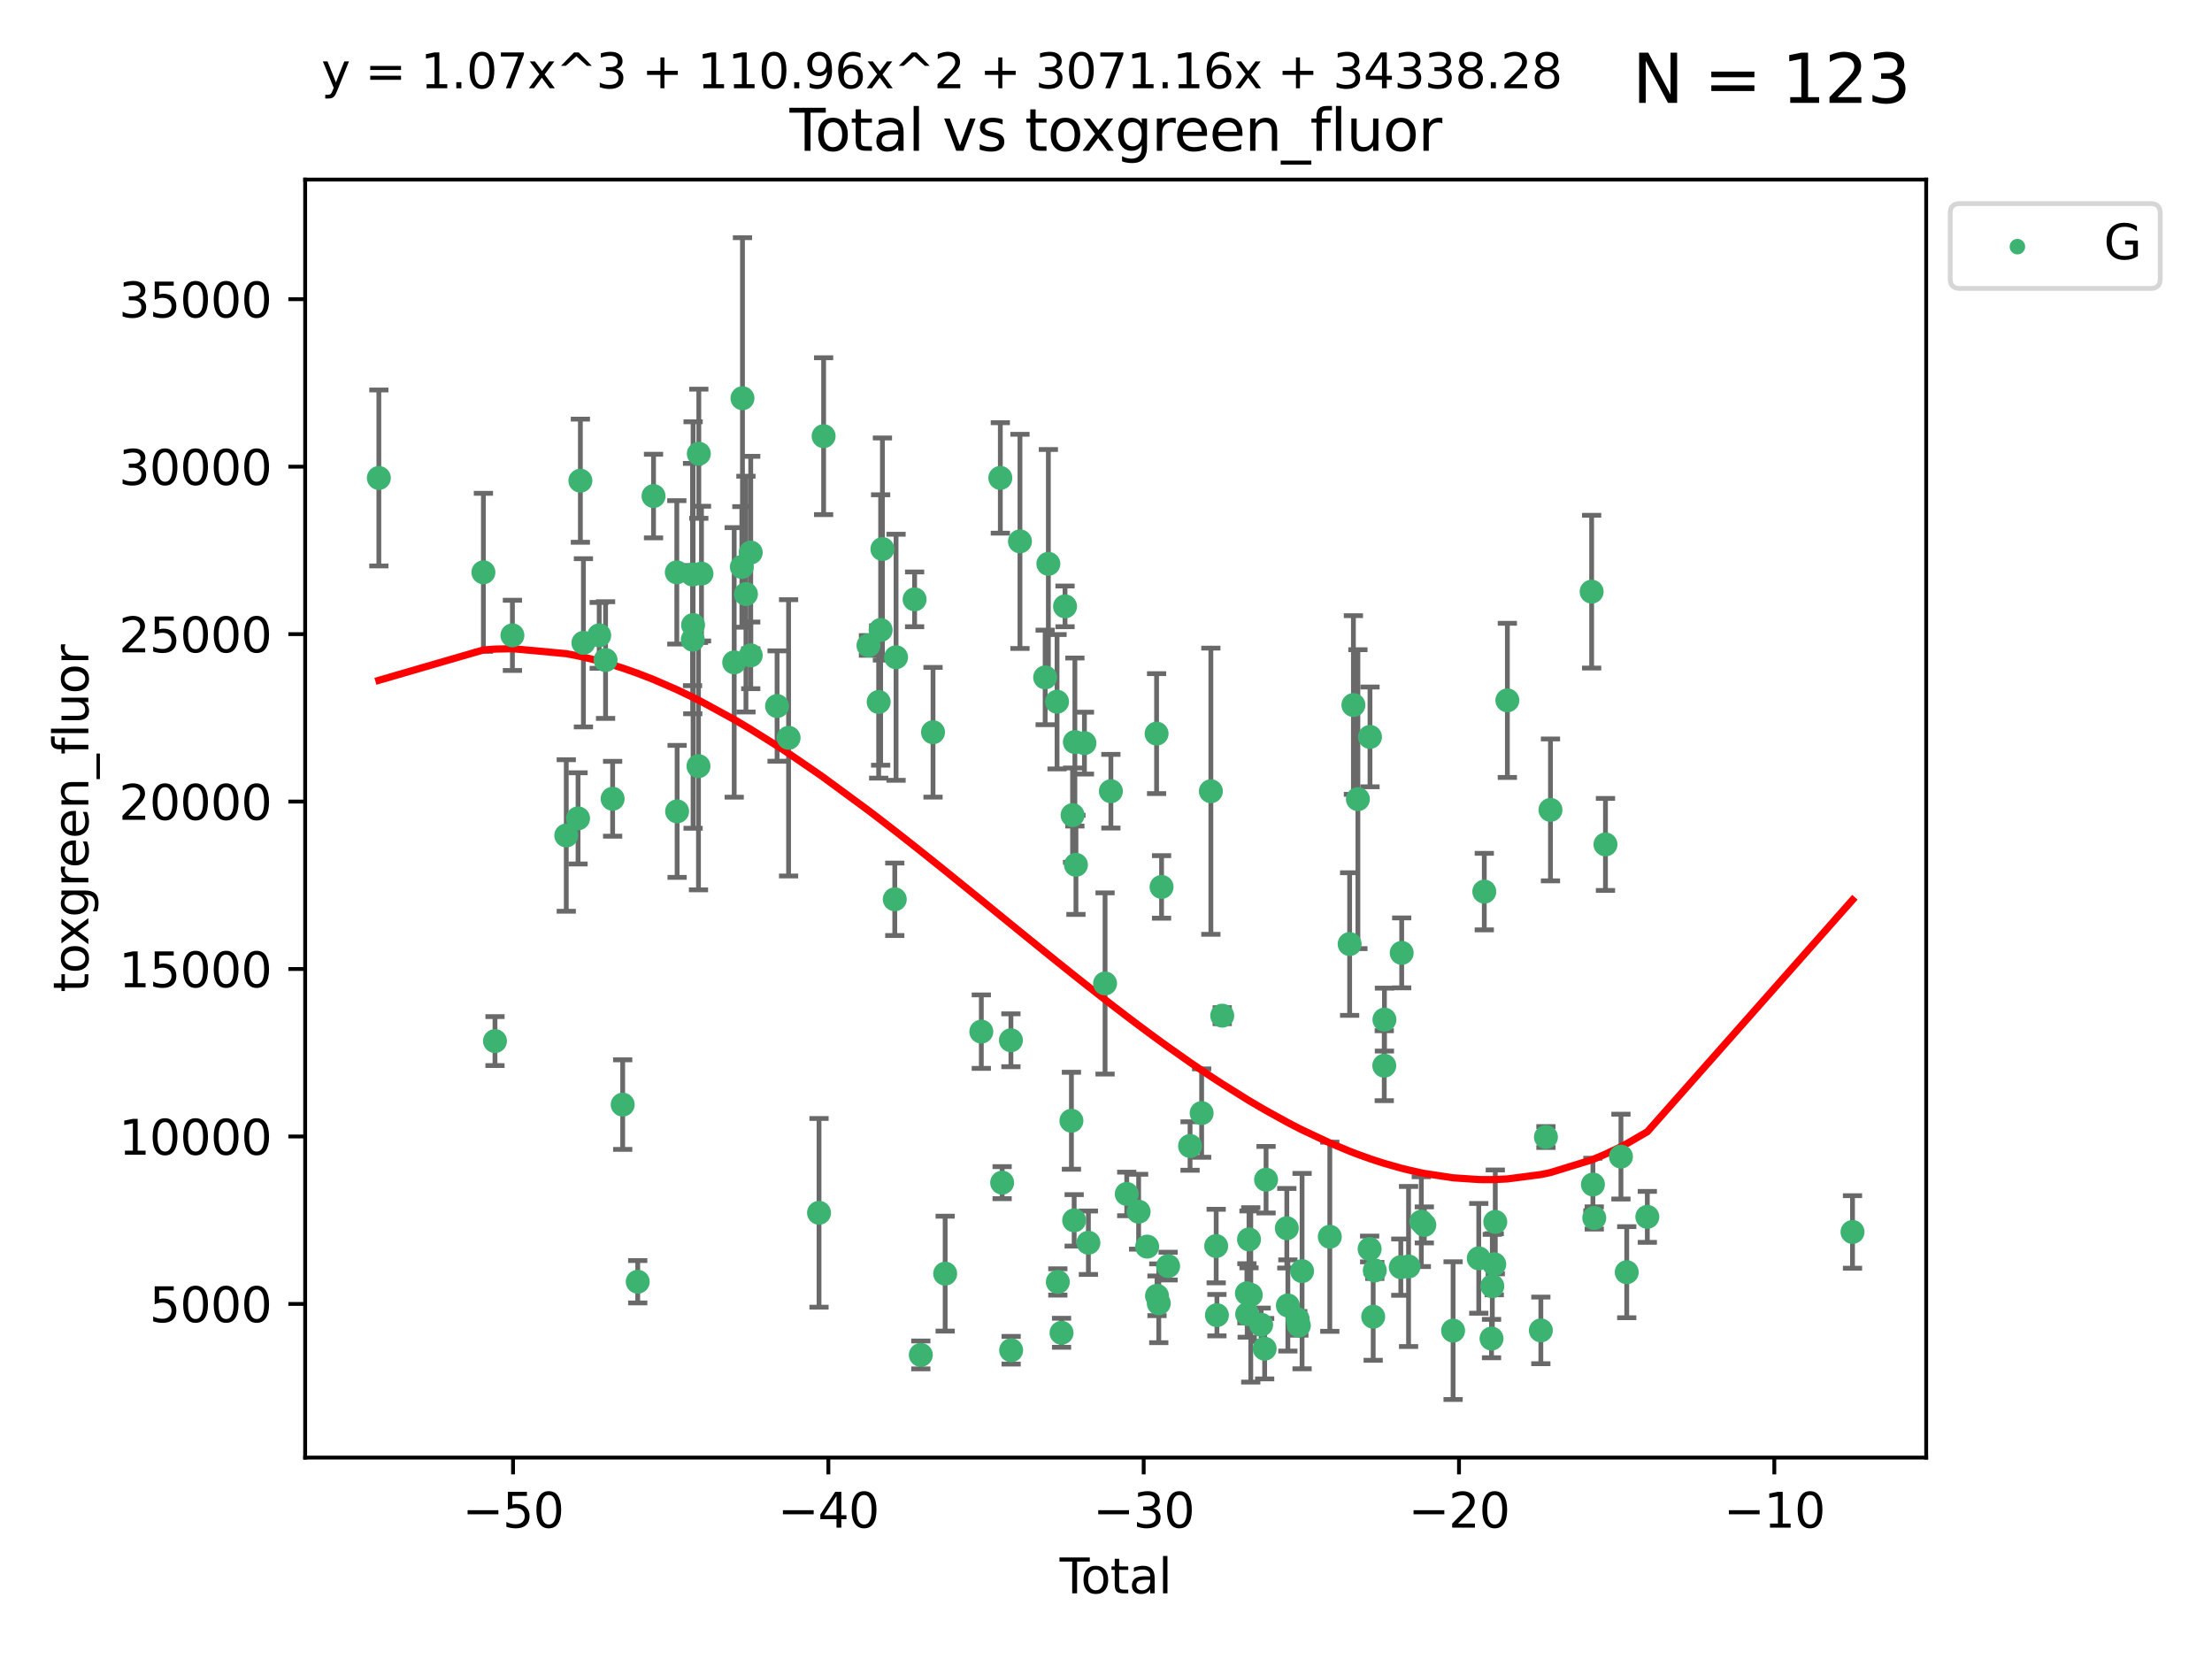<?xml version="1.0" encoding="utf-8" standalone="no"?>
<!DOCTYPE svg PUBLIC "-//W3C//DTD SVG 1.1//EN"
  "http://www.w3.org/Graphics/SVG/1.1/DTD/svg11.dtd">
<svg xmlns:xlink="http://www.w3.org/1999/xlink" width="460.8pt" height="345.6pt" viewBox="0 0 460.8 345.6" xmlns="http://www.w3.org/2000/svg" version="1.1">
 <defs>
  <style type="text/css">*{stroke-linejoin: round; stroke-linecap: butt}</style>
 </defs>
 <g id="figure_1">
  <g id="patch_1">
   <path d="M 0 345.6 
L 460.8 345.6 
L 460.8 0 
L 0 0 
z
" style="fill: #ffffff"/>
  </g>
  <g id="axes_1">
   <g id="patch_2">
    <path d="M 63.571 303.64 
L 401.26 303.64 
L 401.26 37.411 
L 63.571 37.411 
z
" style="fill: #ffffff"/>
   </g>
   <g id="PathCollection_1">
    <defs>
     <path id="m4540841bd8" d="M 0 1.118 
C 0.297 1.118 0.581 1 0.791 0.791 
C 1 0.581 1.118 0.297 1.118 0 
C 1.118 -0.297 1 -0.581 0.791 -0.791 
C 0.581 -1 0.297 -1.118 0 -1.118 
C -0.297 -1.118 -0.581 -1 -0.791 -0.791 
C -1 -0.581 -1.118 -0.297 -1.118 0 
C -1.118 0.297 -1 0.581 -0.791 0.791 
C -0.581 1 -0.297 1.118 0 1.118 
z
" style="stroke: #3cb371"/>
    </defs>
    <g clip-path="url(#pe4596da780)">
     <use xlink:href="#m4540841bd8" x="78.921" y="99.568" style="fill: #3cb371; stroke: #3cb371"/>
     <use xlink:href="#m4540841bd8" x="100.702" y="119.223" style="fill: #3cb371; stroke: #3cb371"/>
     <use xlink:href="#m4540841bd8" x="103.116" y="216.875" style="fill: #3cb371; stroke: #3cb371"/>
     <use xlink:href="#m4540841bd8" x="106.746" y="132.355" style="fill: #3cb371; stroke: #3cb371"/>
     <use xlink:href="#m4540841bd8" x="117.964" y="174.046" style="fill: #3cb371; stroke: #3cb371"/>
     <use xlink:href="#m4540841bd8" x="120.418" y="170.482" style="fill: #3cb371; stroke: #3cb371"/>
     <use xlink:href="#m4540841bd8" x="120.903" y="100.136" style="fill: #3cb371; stroke: #3cb371"/>
     <use xlink:href="#m4540841bd8" x="121.538" y="133.91" style="fill: #3cb371; stroke: #3cb371"/>
     <use xlink:href="#m4540841bd8" x="124.827" y="132.357" style="fill: #3cb371; stroke: #3cb371"/>
     <use xlink:href="#m4540841bd8" x="126.151" y="137.502" style="fill: #3cb371; stroke: #3cb371"/>
     <use xlink:href="#m4540841bd8" x="127.623" y="166.398" style="fill: #3cb371; stroke: #3cb371"/>
     <use xlink:href="#m4540841bd8" x="129.719" y="230.11" style="fill: #3cb371; stroke: #3cb371"/>
     <use xlink:href="#m4540841bd8" x="132.852" y="267.011" style="fill: #3cb371; stroke: #3cb371"/>
     <use xlink:href="#m4540841bd8" x="136.141" y="103.336" style="fill: #3cb371; stroke: #3cb371"/>
     <use xlink:href="#m4540841bd8" x="140.992" y="119.23" style="fill: #3cb371; stroke: #3cb371"/>
     <use xlink:href="#m4540841bd8" x="141.056" y="169.026" style="fill: #3cb371; stroke: #3cb371"/>
     <use xlink:href="#m4540841bd8" x="144.267" y="119.685" style="fill: #3cb371; stroke: #3cb371"/>
     <use xlink:href="#m4540841bd8" x="144.316" y="133.258" style="fill: #3cb371; stroke: #3cb371"/>
     <use xlink:href="#m4540841bd8" x="144.383" y="130.205" style="fill: #3cb371; stroke: #3cb371"/>
     <use xlink:href="#m4540841bd8" x="145.506" y="159.605" style="fill: #3cb371; stroke: #3cb371"/>
     <use xlink:href="#m4540841bd8" x="145.576" y="94.521" style="fill: #3cb371; stroke: #3cb371"/>
     <use xlink:href="#m4540841bd8" x="146.133" y="119.494" style="fill: #3cb371; stroke: #3cb371"/>
     <use xlink:href="#m4540841bd8" x="152.949" y="137.991" style="fill: #3cb371; stroke: #3cb371"/>
     <use xlink:href="#m4540841bd8" x="154.543" y="118.098" style="fill: #3cb371; stroke: #3cb371"/>
     <use xlink:href="#m4540841bd8" x="154.672" y="82.96" style="fill: #3cb371; stroke: #3cb371"/>
     <use xlink:href="#m4540841bd8" x="155.394" y="123.763" style="fill: #3cb371; stroke: #3cb371"/>
     <use xlink:href="#m4540841bd8" x="156.39" y="115.105" style="fill: #3cb371; stroke: #3cb371"/>
     <use xlink:href="#m4540841bd8" x="156.39" y="136.525" style="fill: #3cb371; stroke: #3cb371"/>
     <use xlink:href="#m4540841bd8" x="161.879" y="147.082" style="fill: #3cb371; stroke: #3cb371"/>
     <use xlink:href="#m4540841bd8" x="164.277" y="153.704" style="fill: #3cb371; stroke: #3cb371"/>
     <use xlink:href="#m4540841bd8" x="170.618" y="252.652" style="fill: #3cb371; stroke: #3cb371"/>
     <use xlink:href="#m4540841bd8" x="171.575" y="90.863" style="fill: #3cb371; stroke: #3cb371"/>
     <use xlink:href="#m4540841bd8" x="180.917" y="134.458" style="fill: #3cb371; stroke: #3cb371"/>
     <use xlink:href="#m4540841bd8" x="183.042" y="146.233" style="fill: #3cb371; stroke: #3cb371"/>
     <use xlink:href="#m4540841bd8" x="183.455" y="131.241" style="fill: #3cb371; stroke: #3cb371"/>
     <use xlink:href="#m4540841bd8" x="183.826" y="114.375" style="fill: #3cb371; stroke: #3cb371"/>
     <use xlink:href="#m4540841bd8" x="186.398" y="187.338" style="fill: #3cb371; stroke: #3cb371"/>
     <use xlink:href="#m4540841bd8" x="186.666" y="136.922" style="fill: #3cb371; stroke: #3cb371"/>
     <use xlink:href="#m4540841bd8" x="190.529" y="124.857" style="fill: #3cb371; stroke: #3cb371"/>
     <use xlink:href="#m4540841bd8" x="191.822" y="282.255" style="fill: #3cb371; stroke: #3cb371"/>
     <use xlink:href="#m4540841bd8" x="194.365" y="152.54" style="fill: #3cb371; stroke: #3cb371"/>
     <use xlink:href="#m4540841bd8" x="196.895" y="265.325" style="fill: #3cb371; stroke: #3cb371"/>
     <use xlink:href="#m4540841bd8" x="204.426" y="214.907" style="fill: #3cb371; stroke: #3cb371"/>
     <use xlink:href="#m4540841bd8" x="208.386" y="99.56" style="fill: #3cb371; stroke: #3cb371"/>
     <use xlink:href="#m4540841bd8" x="208.763" y="246.368" style="fill: #3cb371; stroke: #3cb371"/>
     <use xlink:href="#m4540841bd8" x="210.593" y="216.706" style="fill: #3cb371; stroke: #3cb371"/>
     <use xlink:href="#m4540841bd8" x="210.639" y="281.279" style="fill: #3cb371; stroke: #3cb371"/>
     <use xlink:href="#m4540841bd8" x="212.477" y="112.778" style="fill: #3cb371; stroke: #3cb371"/>
     <use xlink:href="#m4540841bd8" x="217.726" y="141.118" style="fill: #3cb371; stroke: #3cb371"/>
     <use xlink:href="#m4540841bd8" x="218.394" y="117.456" style="fill: #3cb371; stroke: #3cb371"/>
     <use xlink:href="#m4540841bd8" x="220.203" y="146.182" style="fill: #3cb371; stroke: #3cb371"/>
     <use xlink:href="#m4540841bd8" x="220.364" y="267.051" style="fill: #3cb371; stroke: #3cb371"/>
     <use xlink:href="#m4540841bd8" x="221.139" y="277.644" style="fill: #3cb371; stroke: #3cb371"/>
     <use xlink:href="#m4540841bd8" x="221.866" y="126.317" style="fill: #3cb371; stroke: #3cb371"/>
     <use xlink:href="#m4540841bd8" x="223.197" y="233.473" style="fill: #3cb371; stroke: #3cb371"/>
     <use xlink:href="#m4540841bd8" x="223.438" y="169.806" style="fill: #3cb371; stroke: #3cb371"/>
     <use xlink:href="#m4540841bd8" x="223.769" y="254.221" style="fill: #3cb371; stroke: #3cb371"/>
     <use xlink:href="#m4540841bd8" x="223.918" y="154.58" style="fill: #3cb371; stroke: #3cb371"/>
     <use xlink:href="#m4540841bd8" x="224.14" y="180.163" style="fill: #3cb371; stroke: #3cb371"/>
     <use xlink:href="#m4540841bd8" x="225.909" y="154.805" style="fill: #3cb371; stroke: #3cb371"/>
     <use xlink:href="#m4540841bd8" x="226.734" y="258.881" style="fill: #3cb371; stroke: #3cb371"/>
     <use xlink:href="#m4540841bd8" x="230.205" y="204.872" style="fill: #3cb371; stroke: #3cb371"/>
     <use xlink:href="#m4540841bd8" x="231.418" y="164.825" style="fill: #3cb371; stroke: #3cb371"/>
     <use xlink:href="#m4540841bd8" x="234.722" y="248.718" style="fill: #3cb371; stroke: #3cb371"/>
     <use xlink:href="#m4540841bd8" x="237.198" y="252.423" style="fill: #3cb371; stroke: #3cb371"/>
     <use xlink:href="#m4540841bd8" x="238.975" y="259.692" style="fill: #3cb371; stroke: #3cb371"/>
     <use xlink:href="#m4540841bd8" x="240.938" y="152.825" style="fill: #3cb371; stroke: #3cb371"/>
     <use xlink:href="#m4540841bd8" x="241.024" y="269.94" style="fill: #3cb371; stroke: #3cb371"/>
     <use xlink:href="#m4540841bd8" x="241.394" y="271.497" style="fill: #3cb371; stroke: #3cb371"/>
     <use xlink:href="#m4540841bd8" x="241.976" y="184.763" style="fill: #3cb371; stroke: #3cb371"/>
     <use xlink:href="#m4540841bd8" x="243.341" y="263.752" style="fill: #3cb371; stroke: #3cb371"/>
     <use xlink:href="#m4540841bd8" x="247.912" y="238.732" style="fill: #3cb371; stroke: #3cb371"/>
     <use xlink:href="#m4540841bd8" x="250.323" y="231.873" style="fill: #3cb371; stroke: #3cb371"/>
     <use xlink:href="#m4540841bd8" x="252.247" y="164.829" style="fill: #3cb371; stroke: #3cb371"/>
     <use xlink:href="#m4540841bd8" x="253.353" y="259.579" style="fill: #3cb371; stroke: #3cb371"/>
     <use xlink:href="#m4540841bd8" x="253.506" y="273.974" style="fill: #3cb371; stroke: #3cb371"/>
     <use xlink:href="#m4540841bd8" x="254.613" y="211.581" style="fill: #3cb371; stroke: #3cb371"/>
     <use xlink:href="#m4540841bd8" x="259.755" y="269.422" style="fill: #3cb371; stroke: #3cb371"/>
     <use xlink:href="#m4540841bd8" x="259.814" y="273.753" style="fill: #3cb371; stroke: #3cb371"/>
     <use xlink:href="#m4540841bd8" x="260.189" y="258.192" style="fill: #3cb371; stroke: #3cb371"/>
     <use xlink:href="#m4540841bd8" x="260.558" y="269.747" style="fill: #3cb371; stroke: #3cb371"/>
     <use xlink:href="#m4540841bd8" x="262.722" y="275.967" style="fill: #3cb371; stroke: #3cb371"/>
     <use xlink:href="#m4540841bd8" x="263.451" y="280.956" style="fill: #3cb371; stroke: #3cb371"/>
     <use xlink:href="#m4540841bd8" x="263.744" y="245.755" style="fill: #3cb371; stroke: #3cb371"/>
     <use xlink:href="#m4540841bd8" x="268.068" y="255.865" style="fill: #3cb371; stroke: #3cb371"/>
     <use xlink:href="#m4540841bd8" x="268.287" y="271.952" style="fill: #3cb371; stroke: #3cb371"/>
     <use xlink:href="#m4540841bd8" x="270.339" y="274.852" style="fill: #3cb371; stroke: #3cb371"/>
     <use xlink:href="#m4540841bd8" x="270.571" y="276.133" style="fill: #3cb371; stroke: #3cb371"/>
     <use xlink:href="#m4540841bd8" x="271.247" y="264.794" style="fill: #3cb371; stroke: #3cb371"/>
     <use xlink:href="#m4540841bd8" x="277.023" y="257.636" style="fill: #3cb371; stroke: #3cb371"/>
     <use xlink:href="#m4540841bd8" x="281.154" y="196.664" style="fill: #3cb371; stroke: #3cb371"/>
     <use xlink:href="#m4540841bd8" x="281.94" y="146.868" style="fill: #3cb371; stroke: #3cb371"/>
     <use xlink:href="#m4540841bd8" x="282.874" y="166.481" style="fill: #3cb371; stroke: #3cb371"/>
     <use xlink:href="#m4540841bd8" x="285.319" y="260.186" style="fill: #3cb371; stroke: #3cb371"/>
     <use xlink:href="#m4540841bd8" x="285.394" y="153.511" style="fill: #3cb371; stroke: #3cb371"/>
     <use xlink:href="#m4540841bd8" x="286.061" y="274.294" style="fill: #3cb371; stroke: #3cb371"/>
     <use xlink:href="#m4540841bd8" x="286.394" y="264.655" style="fill: #3cb371; stroke: #3cb371"/>
     <use xlink:href="#m4540841bd8" x="288.366" y="222.005" style="fill: #3cb371; stroke: #3cb371"/>
     <use xlink:href="#m4540841bd8" x="288.401" y="212.402" style="fill: #3cb371; stroke: #3cb371"/>
     <use xlink:href="#m4540841bd8" x="291.814" y="263.968" style="fill: #3cb371; stroke: #3cb371"/>
     <use xlink:href="#m4540841bd8" x="291.999" y="198.501" style="fill: #3cb371; stroke: #3cb371"/>
     <use xlink:href="#m4540841bd8" x="293.428" y="263.832" style="fill: #3cb371; stroke: #3cb371"/>
     <use xlink:href="#m4540841bd8" x="296.085" y="254.494" style="fill: #3cb371; stroke: #3cb371"/>
     <use xlink:href="#m4540841bd8" x="296.711" y="255.176" style="fill: #3cb371; stroke: #3cb371"/>
     <use xlink:href="#m4540841bd8" x="302.705" y="277.195" style="fill: #3cb371; stroke: #3cb371"/>
     <use xlink:href="#m4540841bd8" x="308.053" y="262.134" style="fill: #3cb371; stroke: #3cb371"/>
     <use xlink:href="#m4540841bd8" x="309.205" y="185.739" style="fill: #3cb371; stroke: #3cb371"/>
     <use xlink:href="#m4540841bd8" x="310.712" y="278.848" style="fill: #3cb371; stroke: #3cb371"/>
     <use xlink:href="#m4540841bd8" x="310.875" y="267.926" style="fill: #3cb371; stroke: #3cb371"/>
     <use xlink:href="#m4540841bd8" x="311.283" y="263.37" style="fill: #3cb371; stroke: #3cb371"/>
     <use xlink:href="#m4540841bd8" x="311.495" y="254.546" style="fill: #3cb371; stroke: #3cb371"/>
     <use xlink:href="#m4540841bd8" x="314.012" y="145.898" style="fill: #3cb371; stroke: #3cb371"/>
     <use xlink:href="#m4540841bd8" x="320.988" y="277.15" style="fill: #3cb371; stroke: #3cb371"/>
     <use xlink:href="#m4540841bd8" x="322.047" y="236.865" style="fill: #3cb371; stroke: #3cb371"/>
     <use xlink:href="#m4540841bd8" x="322.991" y="168.718" style="fill: #3cb371; stroke: #3cb371"/>
     <use xlink:href="#m4540841bd8" x="331.567" y="123.252" style="fill: #3cb371; stroke: #3cb371"/>
     <use xlink:href="#m4540841bd8" x="331.833" y="246.749" style="fill: #3cb371; stroke: #3cb371"/>
     <use xlink:href="#m4540841bd8" x="332.113" y="253.723" style="fill: #3cb371; stroke: #3cb371"/>
     <use xlink:href="#m4540841bd8" x="334.448" y="175.91" style="fill: #3cb371; stroke: #3cb371"/>
     <use xlink:href="#m4540841bd8" x="337.672" y="240.944" style="fill: #3cb371; stroke: #3cb371"/>
     <use xlink:href="#m4540841bd8" x="338.88" y="265.024" style="fill: #3cb371; stroke: #3cb371"/>
     <use xlink:href="#m4540841bd8" x="343.167" y="253.492" style="fill: #3cb371; stroke: #3cb371"/>
     <use xlink:href="#m4540841bd8" x="385.911" y="256.636" style="fill: #3cb371; stroke: #3cb371"/>
    </g>
   </g>
   <g id="matplotlib.axis_1">
    <g id="xtick_1">
     <g id="line2d_1">
      <defs>
       <path id="m915d63998a" d="M 0 0 
L 0 3.5 
" style="stroke: #000000; stroke-width: 0.8"/>
      </defs>
      <g>
       <use xlink:href="#m915d63998a" x="106.876" y="303.64" style="stroke: #000000; stroke-width: 0.8"/>
      </g>
     </g>
     <g id="text_1">
      <!-- −50 -->
      <g transform="translate(96.323 318.238)scale(0.1 -0.1)">
       <defs>
        <path id="DejaVuSans-2212" d="M 678 2272 
L 4684 2272 
L 4684 1741 
L 678 1741 
L 678 2272 
z
" transform="scale(0.016)"/>
        <path id="DejaVuSans-35" d="M 691 4666 
L 3169 4666 
L 3169 4134 
L 1269 4134 
L 1269 2991 
Q 1406 3038 1543 3061 
Q 1681 3084 1819 3084 
Q 2600 3084 3056 2656 
Q 3513 2228 3513 1497 
Q 3513 744 3044 326 
Q 2575 -91 1722 -91 
Q 1428 -91 1123 -41 
Q 819 9 494 109 
L 494 744 
Q 775 591 1075 516 
Q 1375 441 1709 441 
Q 2250 441 2565 725 
Q 2881 1009 2881 1497 
Q 2881 1984 2565 2268 
Q 2250 2553 1709 2553 
Q 1456 2553 1204 2497 
Q 953 2441 691 2322 
L 691 4666 
z
" transform="scale(0.016)"/>
        <path id="DejaVuSans-30" d="M 2034 4250 
Q 1547 4250 1301 3770 
Q 1056 3291 1056 2328 
Q 1056 1369 1301 889 
Q 1547 409 2034 409 
Q 2525 409 2770 889 
Q 3016 1369 3016 2328 
Q 3016 3291 2770 3770 
Q 2525 4250 2034 4250 
z
M 2034 4750 
Q 2819 4750 3233 4129 
Q 3647 3509 3647 2328 
Q 3647 1150 3233 529 
Q 2819 -91 2034 -91 
Q 1250 -91 836 529 
Q 422 1150 422 2328 
Q 422 3509 836 4129 
Q 1250 4750 2034 4750 
z
" transform="scale(0.016)"/>
       </defs>
       <use xlink:href="#DejaVuSans-2212"/>
       <use xlink:href="#DejaVuSans-35" x="83.789"/>
       <use xlink:href="#DejaVuSans-30" x="147.412"/>
      </g>
     </g>
    </g>
    <g id="xtick_2">
     <g id="line2d_2">
      <g>
       <use xlink:href="#m915d63998a" x="172.563" y="303.64" style="stroke: #000000; stroke-width: 0.8"/>
      </g>
     </g>
     <g id="text_2">
      <!-- −40 -->
      <g transform="translate(162.01 318.238)scale(0.1 -0.1)">
       <defs>
        <path id="DejaVuSans-34" d="M 2419 4116 
L 825 1625 
L 2419 1625 
L 2419 4116 
z
M 2253 4666 
L 3047 4666 
L 3047 1625 
L 3713 1625 
L 3713 1100 
L 3047 1100 
L 3047 0 
L 2419 0 
L 2419 1100 
L 313 1100 
L 313 1709 
L 2253 4666 
z
" transform="scale(0.016)"/>
       </defs>
       <use xlink:href="#DejaVuSans-2212"/>
       <use xlink:href="#DejaVuSans-34" x="83.789"/>
       <use xlink:href="#DejaVuSans-30" x="147.412"/>
      </g>
     </g>
    </g>
    <g id="xtick_3">
     <g id="line2d_3">
      <g>
       <use xlink:href="#m915d63998a" x="238.249" y="303.64" style="stroke: #000000; stroke-width: 0.8"/>
      </g>
     </g>
     <g id="text_3">
      <!-- −30 -->
      <g transform="translate(227.697 318.238)scale(0.1 -0.1)">
       <defs>
        <path id="DejaVuSans-33" d="M 2597 2516 
Q 3050 2419 3304 2112 
Q 3559 1806 3559 1356 
Q 3559 666 3084 287 
Q 2609 -91 1734 -91 
Q 1441 -91 1130 -33 
Q 819 25 488 141 
L 488 750 
Q 750 597 1062 519 
Q 1375 441 1716 441 
Q 2309 441 2620 675 
Q 2931 909 2931 1356 
Q 2931 1769 2642 2001 
Q 2353 2234 1838 2234 
L 1294 2234 
L 1294 2753 
L 1863 2753 
Q 2328 2753 2575 2939 
Q 2822 3125 2822 3475 
Q 2822 3834 2567 4026 
Q 2313 4219 1838 4219 
Q 1578 4219 1281 4162 
Q 984 4106 628 3988 
L 628 4550 
Q 988 4650 1302 4700 
Q 1616 4750 1894 4750 
Q 2613 4750 3031 4423 
Q 3450 4097 3450 3541 
Q 3450 3153 3228 2886 
Q 3006 2619 2597 2516 
z
" transform="scale(0.016)"/>
       </defs>
       <use xlink:href="#DejaVuSans-2212"/>
       <use xlink:href="#DejaVuSans-33" x="83.789"/>
       <use xlink:href="#DejaVuSans-30" x="147.412"/>
      </g>
     </g>
    </g>
    <g id="xtick_4">
     <g id="line2d_4">
      <g>
       <use xlink:href="#m915d63998a" x="303.936" y="303.64" style="stroke: #000000; stroke-width: 0.8"/>
      </g>
     </g>
     <g id="text_4">
      <!-- −20 -->
      <g transform="translate(293.384 318.238)scale(0.1 -0.1)">
       <defs>
        <path id="DejaVuSans-32" d="M 1228 531 
L 3431 531 
L 3431 0 
L 469 0 
L 469 531 
Q 828 903 1448 1529 
Q 2069 2156 2228 2338 
Q 2531 2678 2651 2914 
Q 2772 3150 2772 3378 
Q 2772 3750 2511 3984 
Q 2250 4219 1831 4219 
Q 1534 4219 1204 4116 
Q 875 4013 500 3803 
L 500 4441 
Q 881 4594 1212 4672 
Q 1544 4750 1819 4750 
Q 2544 4750 2975 4387 
Q 3406 4025 3406 3419 
Q 3406 3131 3298 2873 
Q 3191 2616 2906 2266 
Q 2828 2175 2409 1742 
Q 1991 1309 1228 531 
z
" transform="scale(0.016)"/>
       </defs>
       <use xlink:href="#DejaVuSans-2212"/>
       <use xlink:href="#DejaVuSans-32" x="83.789"/>
       <use xlink:href="#DejaVuSans-30" x="147.412"/>
      </g>
     </g>
    </g>
    <g id="xtick_5">
     <g id="line2d_5">
      <g>
       <use xlink:href="#m915d63998a" x="369.623" y="303.64" style="stroke: #000000; stroke-width: 0.8"/>
      </g>
     </g>
     <g id="text_5">
      <!-- −10 -->
      <g transform="translate(359.071 318.238)scale(0.1 -0.1)">
       <defs>
        <path id="DejaVuSans-31" d="M 794 531 
L 1825 531 
L 1825 4091 
L 703 3866 
L 703 4441 
L 1819 4666 
L 2450 4666 
L 2450 531 
L 3481 531 
L 3481 0 
L 794 0 
L 794 531 
z
" transform="scale(0.016)"/>
       </defs>
       <use xlink:href="#DejaVuSans-2212"/>
       <use xlink:href="#DejaVuSans-31" x="83.789"/>
       <use xlink:href="#DejaVuSans-30" x="147.412"/>
      </g>
     </g>
    </g>
    <g id="text_6">
     <!-- Total -->
     <g transform="translate(220.739 331.917)scale(0.1 -0.1)">
      <defs>
       <path id="DejaVuSans-54" d="M -19 4666 
L 3928 4666 
L 3928 4134 
L 2272 4134 
L 2272 0 
L 1638 0 
L 1638 4134 
L -19 4134 
L -19 4666 
z
" transform="scale(0.016)"/>
       <path id="DejaVuSans-6f" d="M 1959 3097 
Q 1497 3097 1228 2736 
Q 959 2375 959 1747 
Q 959 1119 1226 758 
Q 1494 397 1959 397 
Q 2419 397 2687 759 
Q 2956 1122 2956 1747 
Q 2956 2369 2687 2733 
Q 2419 3097 1959 3097 
z
M 1959 3584 
Q 2709 3584 3137 3096 
Q 3566 2609 3566 1747 
Q 3566 888 3137 398 
Q 2709 -91 1959 -91 
Q 1206 -91 779 398 
Q 353 888 353 1747 
Q 353 2609 779 3096 
Q 1206 3584 1959 3584 
z
" transform="scale(0.016)"/>
       <path id="DejaVuSans-74" d="M 1172 4494 
L 1172 3500 
L 2356 3500 
L 2356 3053 
L 1172 3053 
L 1172 1153 
Q 1172 725 1289 603 
Q 1406 481 1766 481 
L 2356 481 
L 2356 0 
L 1766 0 
Q 1100 0 847 248 
Q 594 497 594 1153 
L 594 3053 
L 172 3053 
L 172 3500 
L 594 3500 
L 594 4494 
L 1172 4494 
z
" transform="scale(0.016)"/>
       <path id="DejaVuSans-61" d="M 2194 1759 
Q 1497 1759 1228 1600 
Q 959 1441 959 1056 
Q 959 750 1161 570 
Q 1363 391 1709 391 
Q 2188 391 2477 730 
Q 2766 1069 2766 1631 
L 2766 1759 
L 2194 1759 
z
M 3341 1997 
L 3341 0 
L 2766 0 
L 2766 531 
Q 2569 213 2275 61 
Q 1981 -91 1556 -91 
Q 1019 -91 701 211 
Q 384 513 384 1019 
Q 384 1609 779 1909 
Q 1175 2209 1959 2209 
L 2766 2209 
L 2766 2266 
Q 2766 2663 2505 2880 
Q 2244 3097 1772 3097 
Q 1472 3097 1187 3025 
Q 903 2953 641 2809 
L 641 3341 
Q 956 3463 1253 3523 
Q 1550 3584 1831 3584 
Q 2591 3584 2966 3190 
Q 3341 2797 3341 1997 
z
" transform="scale(0.016)"/>
       <path id="DejaVuSans-6c" d="M 603 4863 
L 1178 4863 
L 1178 0 
L 603 0 
L 603 4863 
z
" transform="scale(0.016)"/>
      </defs>
      <use xlink:href="#DejaVuSans-54"/>
      <use xlink:href="#DejaVuSans-6f" x="44.084"/>
      <use xlink:href="#DejaVuSans-74" x="105.266"/>
      <use xlink:href="#DejaVuSans-61" x="144.475"/>
      <use xlink:href="#DejaVuSans-6c" x="205.754"/>
     </g>
    </g>
   </g>
   <g id="matplotlib.axis_2">
    <g id="ytick_1">
     <g id="line2d_6">
      <defs>
       <path id="m33fa082752" d="M 0 0 
L -3.5 0 
" style="stroke: #000000; stroke-width: 0.8"/>
      </defs>
      <g>
       <use xlink:href="#m33fa082752" x="63.571" y="271.633" style="stroke: #000000; stroke-width: 0.8"/>
      </g>
     </g>
     <g id="text_7">
      <!-- 5000 -->
      <g transform="translate(31.121 275.432)scale(0.1 -0.1)">
       <use xlink:href="#DejaVuSans-35"/>
       <use xlink:href="#DejaVuSans-30" x="63.623"/>
       <use xlink:href="#DejaVuSans-30" x="127.246"/>
       <use xlink:href="#DejaVuSans-30" x="190.869"/>
      </g>
     </g>
    </g>
    <g id="ytick_2">
     <g id="line2d_7">
      <g>
       <use xlink:href="#m33fa082752" x="63.571" y="236.749" style="stroke: #000000; stroke-width: 0.8"/>
      </g>
     </g>
     <g id="text_8">
      <!-- 10000 -->
      <g transform="translate(24.759 240.548)scale(0.1 -0.1)">
       <use xlink:href="#DejaVuSans-31"/>
       <use xlink:href="#DejaVuSans-30" x="63.623"/>
       <use xlink:href="#DejaVuSans-30" x="127.246"/>
       <use xlink:href="#DejaVuSans-30" x="190.869"/>
       <use xlink:href="#DejaVuSans-30" x="254.492"/>
      </g>
     </g>
    </g>
    <g id="ytick_3">
     <g id="line2d_8">
      <g>
       <use xlink:href="#m33fa082752" x="63.571" y="201.865" style="stroke: #000000; stroke-width: 0.8"/>
      </g>
     </g>
     <g id="text_9">
      <!-- 15000 -->
      <g transform="translate(24.759 205.664)scale(0.1 -0.1)">
       <use xlink:href="#DejaVuSans-31"/>
       <use xlink:href="#DejaVuSans-35" x="63.623"/>
       <use xlink:href="#DejaVuSans-30" x="127.246"/>
       <use xlink:href="#DejaVuSans-30" x="190.869"/>
       <use xlink:href="#DejaVuSans-30" x="254.492"/>
      </g>
     </g>
    </g>
    <g id="ytick_4">
     <g id="line2d_9">
      <g>
       <use xlink:href="#m33fa082752" x="63.571" y="166.981" style="stroke: #000000; stroke-width: 0.8"/>
      </g>
     </g>
     <g id="text_10">
      <!-- 20000 -->
      <g transform="translate(24.759 170.78)scale(0.1 -0.1)">
       <use xlink:href="#DejaVuSans-32"/>
       <use xlink:href="#DejaVuSans-30" x="63.623"/>
       <use xlink:href="#DejaVuSans-30" x="127.246"/>
       <use xlink:href="#DejaVuSans-30" x="190.869"/>
       <use xlink:href="#DejaVuSans-30" x="254.492"/>
      </g>
     </g>
    </g>
    <g id="ytick_5">
     <g id="line2d_10">
      <g>
       <use xlink:href="#m33fa082752" x="63.571" y="132.097" style="stroke: #000000; stroke-width: 0.8"/>
      </g>
     </g>
     <g id="text_11">
      <!-- 25000 -->
      <g transform="translate(24.759 135.896)scale(0.1 -0.1)">
       <use xlink:href="#DejaVuSans-32"/>
       <use xlink:href="#DejaVuSans-35" x="63.623"/>
       <use xlink:href="#DejaVuSans-30" x="127.246"/>
       <use xlink:href="#DejaVuSans-30" x="190.869"/>
       <use xlink:href="#DejaVuSans-30" x="254.492"/>
      </g>
     </g>
    </g>
    <g id="ytick_6">
     <g id="line2d_11">
      <g>
       <use xlink:href="#m33fa082752" x="63.571" y="97.213" style="stroke: #000000; stroke-width: 0.8"/>
      </g>
     </g>
     <g id="text_12">
      <!-- 30000 -->
      <g transform="translate(24.759 101.013)scale(0.1 -0.1)">
       <use xlink:href="#DejaVuSans-33"/>
       <use xlink:href="#DejaVuSans-30" x="63.623"/>
       <use xlink:href="#DejaVuSans-30" x="127.246"/>
       <use xlink:href="#DejaVuSans-30" x="190.869"/>
       <use xlink:href="#DejaVuSans-30" x="254.492"/>
      </g>
     </g>
    </g>
    <g id="ytick_7">
     <g id="line2d_12">
      <g>
       <use xlink:href="#m33fa082752" x="63.571" y="62.33" style="stroke: #000000; stroke-width: 0.8"/>
      </g>
     </g>
     <g id="text_13">
      <!-- 35000 -->
      <g transform="translate(24.759 66.129)scale(0.1 -0.1)">
       <use xlink:href="#DejaVuSans-33"/>
       <use xlink:href="#DejaVuSans-35" x="63.623"/>
       <use xlink:href="#DejaVuSans-30" x="127.246"/>
       <use xlink:href="#DejaVuSans-30" x="190.869"/>
       <use xlink:href="#DejaVuSans-30" x="254.492"/>
      </g>
     </g>
    </g>
    <g id="text_14">
     <!-- toxgreen_fluor -->
     <g transform="translate(18.401 206.72)rotate(-90)scale(0.1 -0.1)">
      <defs>
       <path id="DejaVuSans-78" d="M 3513 3500 
L 2247 1797 
L 3578 0 
L 2900 0 
L 1881 1375 
L 863 0 
L 184 0 
L 1544 1831 
L 300 3500 
L 978 3500 
L 1906 2253 
L 2834 3500 
L 3513 3500 
z
" transform="scale(0.016)"/>
       <path id="DejaVuSans-67" d="M 2906 1791 
Q 2906 2416 2648 2759 
Q 2391 3103 1925 3103 
Q 1463 3103 1205 2759 
Q 947 2416 947 1791 
Q 947 1169 1205 825 
Q 1463 481 1925 481 
Q 2391 481 2648 825 
Q 2906 1169 2906 1791 
z
M 3481 434 
Q 3481 -459 3084 -895 
Q 2688 -1331 1869 -1331 
Q 1566 -1331 1297 -1286 
Q 1028 -1241 775 -1147 
L 775 -588 
Q 1028 -725 1275 -790 
Q 1522 -856 1778 -856 
Q 2344 -856 2625 -561 
Q 2906 -266 2906 331 
L 2906 616 
Q 2728 306 2450 153 
Q 2172 0 1784 0 
Q 1141 0 747 490 
Q 353 981 353 1791 
Q 353 2603 747 3093 
Q 1141 3584 1784 3584 
Q 2172 3584 2450 3431 
Q 2728 3278 2906 2969 
L 2906 3500 
L 3481 3500 
L 3481 434 
z
" transform="scale(0.016)"/>
       <path id="DejaVuSans-72" d="M 2631 2963 
Q 2534 3019 2420 3045 
Q 2306 3072 2169 3072 
Q 1681 3072 1420 2755 
Q 1159 2438 1159 1844 
L 1159 0 
L 581 0 
L 581 3500 
L 1159 3500 
L 1159 2956 
Q 1341 3275 1631 3429 
Q 1922 3584 2338 3584 
Q 2397 3584 2469 3576 
Q 2541 3569 2628 3553 
L 2631 2963 
z
" transform="scale(0.016)"/>
       <path id="DejaVuSans-65" d="M 3597 1894 
L 3597 1613 
L 953 1613 
Q 991 1019 1311 708 
Q 1631 397 2203 397 
Q 2534 397 2845 478 
Q 3156 559 3463 722 
L 3463 178 
Q 3153 47 2828 -22 
Q 2503 -91 2169 -91 
Q 1331 -91 842 396 
Q 353 884 353 1716 
Q 353 2575 817 3079 
Q 1281 3584 2069 3584 
Q 2775 3584 3186 3129 
Q 3597 2675 3597 1894 
z
M 3022 2063 
Q 3016 2534 2758 2815 
Q 2500 3097 2075 3097 
Q 1594 3097 1305 2825 
Q 1016 2553 972 2059 
L 3022 2063 
z
" transform="scale(0.016)"/>
       <path id="DejaVuSans-6e" d="M 3513 2113 
L 3513 0 
L 2938 0 
L 2938 2094 
Q 2938 2591 2744 2837 
Q 2550 3084 2163 3084 
Q 1697 3084 1428 2787 
Q 1159 2491 1159 1978 
L 1159 0 
L 581 0 
L 581 3500 
L 1159 3500 
L 1159 2956 
Q 1366 3272 1645 3428 
Q 1925 3584 2291 3584 
Q 2894 3584 3203 3211 
Q 3513 2838 3513 2113 
z
" transform="scale(0.016)"/>
       <path id="DejaVuSans-5f" d="M 3263 -1063 
L 3263 -1509 
L -63 -1509 
L -63 -1063 
L 3263 -1063 
z
" transform="scale(0.016)"/>
       <path id="DejaVuSans-66" d="M 2375 4863 
L 2375 4384 
L 1825 4384 
Q 1516 4384 1395 4259 
Q 1275 4134 1275 3809 
L 1275 3500 
L 2222 3500 
L 2222 3053 
L 1275 3053 
L 1275 0 
L 697 0 
L 697 3053 
L 147 3053 
L 147 3500 
L 697 3500 
L 697 3744 
Q 697 4328 969 4595 
Q 1241 4863 1831 4863 
L 2375 4863 
z
" transform="scale(0.016)"/>
       <path id="DejaVuSans-75" d="M 544 1381 
L 544 3500 
L 1119 3500 
L 1119 1403 
Q 1119 906 1312 657 
Q 1506 409 1894 409 
Q 2359 409 2629 706 
Q 2900 1003 2900 1516 
L 2900 3500 
L 3475 3500 
L 3475 0 
L 2900 0 
L 2900 538 
Q 2691 219 2414 64 
Q 2138 -91 1772 -91 
Q 1169 -91 856 284 
Q 544 659 544 1381 
z
M 1991 3584 
L 1991 3584 
z
" transform="scale(0.016)"/>
      </defs>
      <use xlink:href="#DejaVuSans-74"/>
      <use xlink:href="#DejaVuSans-6f" x="39.209"/>
      <use xlink:href="#DejaVuSans-78" x="97.266"/>
      <use xlink:href="#DejaVuSans-67" x="156.445"/>
      <use xlink:href="#DejaVuSans-72" x="219.922"/>
      <use xlink:href="#DejaVuSans-65" x="258.785"/>
      <use xlink:href="#DejaVuSans-65" x="320.309"/>
      <use xlink:href="#DejaVuSans-6e" x="381.832"/>
      <use xlink:href="#DejaVuSans-5f" x="445.211"/>
      <use xlink:href="#DejaVuSans-66" x="495.211"/>
      <use xlink:href="#DejaVuSans-6c" x="530.416"/>
      <use xlink:href="#DejaVuSans-75" x="558.199"/>
      <use xlink:href="#DejaVuSans-6f" x="621.578"/>
      <use xlink:href="#DejaVuSans-72" x="682.76"/>
     </g>
    </g>
   </g>
   <g id="LineCollection_1">
    <path d="M 78.921 117.897 
L 78.921 81.238 
" clip-path="url(#pe4596da780)" style="fill: none; stroke: #696969"/>
    <path d="M 100.702 135.683 
L 100.702 102.763 
" clip-path="url(#pe4596da780)" style="fill: none; stroke: #696969"/>
    <path d="M 103.116 221.973 
L 103.116 211.777 
" clip-path="url(#pe4596da780)" style="fill: none; stroke: #696969"/>
    <path d="M 106.746 139.669 
L 106.746 125.041 
" clip-path="url(#pe4596da780)" style="fill: none; stroke: #696969"/>
    <path d="M 117.964 189.831 
L 117.964 158.261 
" clip-path="url(#pe4596da780)" style="fill: none; stroke: #696969"/>
    <path d="M 120.418 179.981 
L 120.418 160.983 
" clip-path="url(#pe4596da780)" style="fill: none; stroke: #696969"/>
    <path d="M 120.903 112.962 
L 120.903 87.311 
" clip-path="url(#pe4596da780)" style="fill: none; stroke: #696969"/>
    <path d="M 121.538 151.431 
L 121.538 116.389 
" clip-path="url(#pe4596da780)" style="fill: none; stroke: #696969"/>
    <path d="M 124.827 139.215 
L 124.827 125.498 
" clip-path="url(#pe4596da780)" style="fill: none; stroke: #696969"/>
    <path d="M 126.151 149.654 
L 126.151 125.35 
" clip-path="url(#pe4596da780)" style="fill: none; stroke: #696969"/>
    <path d="M 127.623 174.194 
L 127.623 158.602 
" clip-path="url(#pe4596da780)" style="fill: none; stroke: #696969"/>
    <path d="M 129.719 239.44 
L 129.719 220.78 
" clip-path="url(#pe4596da780)" style="fill: none; stroke: #696969"/>
    <path d="M 132.852 271.423 
L 132.852 262.598 
" clip-path="url(#pe4596da780)" style="fill: none; stroke: #696969"/>
    <path d="M 136.141 112.044 
L 136.141 94.628 
" clip-path="url(#pe4596da780)" style="fill: none; stroke: #696969"/>
    <path d="M 140.992 134.165 
L 140.992 104.295 
" clip-path="url(#pe4596da780)" style="fill: none; stroke: #696969"/>
    <path d="M 141.056 182.77 
L 141.056 155.281 
" clip-path="url(#pe4596da780)" style="fill: none; stroke: #696969"/>
    <path d="M 144.267 142.836 
L 144.267 96.534 
" clip-path="url(#pe4596da780)" style="fill: none; stroke: #696969"/>
    <path d="M 144.316 148.687 
L 144.316 117.829 
" clip-path="url(#pe4596da780)" style="fill: none; stroke: #696969"/>
    <path d="M 144.383 172.542 
L 144.383 87.867 
" clip-path="url(#pe4596da780)" style="fill: none; stroke: #696969"/>
    <path d="M 145.506 185.37 
L 145.506 133.84 
" clip-path="url(#pe4596da780)" style="fill: none; stroke: #696969"/>
    <path d="M 145.576 107.973 
L 145.576 81.069 
" clip-path="url(#pe4596da780)" style="fill: none; stroke: #696969"/>
    <path d="M 146.133 133.526 
L 146.133 105.461 
" clip-path="url(#pe4596da780)" style="fill: none; stroke: #696969"/>
    <path d="M 152.949 166.064 
L 152.949 109.918 
" clip-path="url(#pe4596da780)" style="fill: none; stroke: #696969"/>
    <path d="M 154.543 130.662 
L 154.543 105.533 
" clip-path="url(#pe4596da780)" style="fill: none; stroke: #696969"/>
    <path d="M 154.672 116.408 
L 154.672 49.513 
" clip-path="url(#pe4596da780)" style="fill: none; stroke: #696969"/>
    <path d="M 155.394 148.32 
L 155.394 99.206 
" clip-path="url(#pe4596da780)" style="fill: none; stroke: #696969"/>
    <path d="M 156.39 135.15 
L 156.39 95.061 
" clip-path="url(#pe4596da780)" style="fill: none; stroke: #696969"/>
    <path d="M 156.39 143.465 
L 156.39 129.585 
" clip-path="url(#pe4596da780)" style="fill: none; stroke: #696969"/>
    <path d="M 161.879 158.578 
L 161.879 135.585 
" clip-path="url(#pe4596da780)" style="fill: none; stroke: #696969"/>
    <path d="M 164.277 182.486 
L 164.277 124.923 
" clip-path="url(#pe4596da780)" style="fill: none; stroke: #696969"/>
    <path d="M 170.618 272.307 
L 170.618 232.996 
" clip-path="url(#pe4596da780)" style="fill: none; stroke: #696969"/>
    <path d="M 171.575 107.199 
L 171.575 74.526 
" clip-path="url(#pe4596da780)" style="fill: none; stroke: #696969"/>
    <path d="M 180.917 136.513 
L 180.917 132.403 
" clip-path="url(#pe4596da780)" style="fill: none; stroke: #696969"/>
    <path d="M 183.042 162.094 
L 183.042 130.372 
" clip-path="url(#pe4596da780)" style="fill: none; stroke: #696969"/>
    <path d="M 183.455 159.409 
L 183.455 103.073 
" clip-path="url(#pe4596da780)" style="fill: none; stroke: #696969"/>
    <path d="M 183.826 137.51 
L 183.826 91.24 
" clip-path="url(#pe4596da780)" style="fill: none; stroke: #696969"/>
    <path d="M 186.398 194.889 
L 186.398 179.788 
" clip-path="url(#pe4596da780)" style="fill: none; stroke: #696969"/>
    <path d="M 186.666 162.552 
L 186.666 111.293 
" clip-path="url(#pe4596da780)" style="fill: none; stroke: #696969"/>
    <path d="M 190.529 130.561 
L 190.529 119.154 
" clip-path="url(#pe4596da780)" style="fill: none; stroke: #696969"/>
    <path d="M 191.822 285.162 
L 191.822 279.348 
" clip-path="url(#pe4596da780)" style="fill: none; stroke: #696969"/>
    <path d="M 194.365 166.051 
L 194.365 139.029 
" clip-path="url(#pe4596da780)" style="fill: none; stroke: #696969"/>
    <path d="M 196.895 277.293 
L 196.895 253.356 
" clip-path="url(#pe4596da780)" style="fill: none; stroke: #696969"/>
    <path d="M 204.426 222.559 
L 204.426 207.255 
" clip-path="url(#pe4596da780)" style="fill: none; stroke: #696969"/>
    <path d="M 208.386 111.064 
L 208.386 88.056 
" clip-path="url(#pe4596da780)" style="fill: none; stroke: #696969"/>
    <path d="M 208.763 249.704 
L 208.763 243.033 
" clip-path="url(#pe4596da780)" style="fill: none; stroke: #696969"/>
    <path d="M 210.593 222.216 
L 210.593 211.197 
" clip-path="url(#pe4596da780)" style="fill: none; stroke: #696969"/>
    <path d="M 210.639 284.162 
L 210.639 278.397 
" clip-path="url(#pe4596da780)" style="fill: none; stroke: #696969"/>
    <path d="M 212.477 135.084 
L 212.477 90.473 
" clip-path="url(#pe4596da780)" style="fill: none; stroke: #696969"/>
    <path d="M 217.726 150.963 
L 217.726 131.272 
" clip-path="url(#pe4596da780)" style="fill: none; stroke: #696969"/>
    <path d="M 218.394 141.273 
L 218.394 93.639 
" clip-path="url(#pe4596da780)" style="fill: none; stroke: #696969"/>
    <path d="M 220.203 160.176 
L 220.203 132.188 
" clip-path="url(#pe4596da780)" style="fill: none; stroke: #696969"/>
    <path d="M 220.364 269.797 
L 220.364 264.305 
" clip-path="url(#pe4596da780)" style="fill: none; stroke: #696969"/>
    <path d="M 221.139 280.665 
L 221.139 274.622 
" clip-path="url(#pe4596da780)" style="fill: none; stroke: #696969"/>
    <path d="M 221.866 130.562 
L 221.866 122.072 
" clip-path="url(#pe4596da780)" style="fill: none; stroke: #696969"/>
    <path d="M 223.197 243.573 
L 223.197 223.373 
" clip-path="url(#pe4596da780)" style="fill: none; stroke: #696969"/>
    <path d="M 223.438 179.628 
L 223.438 159.985 
" clip-path="url(#pe4596da780)" style="fill: none; stroke: #696969"/>
    <path d="M 223.769 259.583 
L 223.769 248.86 
" clip-path="url(#pe4596da780)" style="fill: none; stroke: #696969"/>
    <path d="M 223.918 172.083 
L 223.918 137.076 
" clip-path="url(#pe4596da780)" style="fill: none; stroke: #696969"/>
    <path d="M 224.14 190.489 
L 224.14 169.837 
" clip-path="url(#pe4596da780)" style="fill: none; stroke: #696969"/>
    <path d="M 225.909 161.248 
L 225.909 148.363 
" clip-path="url(#pe4596da780)" style="fill: none; stroke: #696969"/>
    <path d="M 226.734 265.489 
L 226.734 252.273 
" clip-path="url(#pe4596da780)" style="fill: none; stroke: #696969"/>
    <path d="M 230.205 223.749 
L 230.205 185.994 
" clip-path="url(#pe4596da780)" style="fill: none; stroke: #696969"/>
    <path d="M 231.418 172.498 
L 231.418 157.152 
" clip-path="url(#pe4596da780)" style="fill: none; stroke: #696969"/>
    <path d="M 234.722 253.257 
L 234.722 244.179 
" clip-path="url(#pe4596da780)" style="fill: none; stroke: #696969"/>
    <path d="M 237.198 260.222 
L 237.198 244.625 
" clip-path="url(#pe4596da780)" style="fill: none; stroke: #696969"/>
    <path d="M 238.975 260.56 
L 238.975 258.824 
" clip-path="url(#pe4596da780)" style="fill: none; stroke: #696969"/>
    <path d="M 240.938 165.315 
L 240.938 140.336 
" clip-path="url(#pe4596da780)" style="fill: none; stroke: #696969"/>
    <path d="M 241.024 274.072 
L 241.024 265.808 
" clip-path="url(#pe4596da780)" style="fill: none; stroke: #696969"/>
    <path d="M 241.394 279.705 
L 241.394 263.289 
" clip-path="url(#pe4596da780)" style="fill: none; stroke: #696969"/>
    <path d="M 241.976 191.277 
L 241.976 178.249 
" clip-path="url(#pe4596da780)" style="fill: none; stroke: #696969"/>
    <path d="M 243.341 266.644 
L 243.341 260.86 
" clip-path="url(#pe4596da780)" style="fill: none; stroke: #696969"/>
    <path d="M 247.912 243.781 
L 247.912 233.683 
" clip-path="url(#pe4596da780)" style="fill: none; stroke: #696969"/>
    <path d="M 250.323 241.078 
L 250.323 222.668 
" clip-path="url(#pe4596da780)" style="fill: none; stroke: #696969"/>
    <path d="M 252.247 194.639 
L 252.247 135.018 
" clip-path="url(#pe4596da780)" style="fill: none; stroke: #696969"/>
    <path d="M 253.353 267.241 
L 253.353 251.917 
" clip-path="url(#pe4596da780)" style="fill: none; stroke: #696969"/>
    <path d="M 253.506 278.288 
L 253.506 269.661 
" clip-path="url(#pe4596da780)" style="fill: none; stroke: #696969"/>
    <path d="M 254.613 213.255 
L 254.613 209.907 
" clip-path="url(#pe4596da780)" style="fill: none; stroke: #696969"/>
    <path d="M 259.755 275.591 
L 259.755 263.253 
" clip-path="url(#pe4596da780)" style="fill: none; stroke: #696969"/>
    <path d="M 259.814 278.561 
L 259.814 268.945 
" clip-path="url(#pe4596da780)" style="fill: none; stroke: #696969"/>
    <path d="M 260.189 264.115 
L 260.189 252.268 
" clip-path="url(#pe4596da780)" style="fill: none; stroke: #696969"/>
    <path d="M 260.558 287.918 
L 260.558 251.577 
" clip-path="url(#pe4596da780)" style="fill: none; stroke: #696969"/>
    <path d="M 262.722 279.437 
L 262.722 272.498 
" clip-path="url(#pe4596da780)" style="fill: none; stroke: #696969"/>
    <path d="M 263.451 287.251 
L 263.451 274.66 
" clip-path="url(#pe4596da780)" style="fill: none; stroke: #696969"/>
    <path d="M 263.744 252.687 
L 263.744 238.824 
" clip-path="url(#pe4596da780)" style="fill: none; stroke: #696969"/>
    <path d="M 268.068 264.151 
L 268.068 247.58 
" clip-path="url(#pe4596da780)" style="fill: none; stroke: #696969"/>
    <path d="M 268.287 281.453 
L 268.287 262.451 
" clip-path="url(#pe4596da780)" style="fill: none; stroke: #696969"/>
    <path d="M 270.339 276.493 
L 270.339 273.211 
" clip-path="url(#pe4596da780)" style="fill: none; stroke: #696969"/>
    <path d="M 270.571 278.146 
L 270.571 274.12 
" clip-path="url(#pe4596da780)" style="fill: none; stroke: #696969"/>
    <path d="M 271.247 285.142 
L 271.247 244.446 
" clip-path="url(#pe4596da780)" style="fill: none; stroke: #696969"/>
    <path d="M 277.023 277.339 
L 277.023 237.932 
" clip-path="url(#pe4596da780)" style="fill: none; stroke: #696969"/>
    <path d="M 281.154 211.519 
L 281.154 181.809 
" clip-path="url(#pe4596da780)" style="fill: none; stroke: #696969"/>
    <path d="M 281.94 165.48 
L 281.94 128.256 
" clip-path="url(#pe4596da780)" style="fill: none; stroke: #696969"/>
    <path d="M 282.874 197.617 
L 282.874 135.346 
" clip-path="url(#pe4596da780)" style="fill: none; stroke: #696969"/>
    <path d="M 285.319 262.867 
L 285.319 257.505 
" clip-path="url(#pe4596da780)" style="fill: none; stroke: #696969"/>
    <path d="M 285.394 163.905 
L 285.394 143.117 
" clip-path="url(#pe4596da780)" style="fill: none; stroke: #696969"/>
    <path d="M 286.061 283.375 
L 286.061 265.214 
" clip-path="url(#pe4596da780)" style="fill: none; stroke: #696969"/>
    <path d="M 286.394 266.332 
L 286.394 262.978 
" clip-path="url(#pe4596da780)" style="fill: none; stroke: #696969"/>
    <path d="M 288.366 229.291 
L 288.366 214.719 
" clip-path="url(#pe4596da780)" style="fill: none; stroke: #696969"/>
    <path d="M 288.401 218.957 
L 288.401 205.847 
" clip-path="url(#pe4596da780)" style="fill: none; stroke: #696969"/>
    <path d="M 291.814 269.833 
L 291.814 258.103 
" clip-path="url(#pe4596da780)" style="fill: none; stroke: #696969"/>
    <path d="M 291.999 205.786 
L 291.999 191.216 
" clip-path="url(#pe4596da780)" style="fill: none; stroke: #696969"/>
    <path d="M 293.428 280.503 
L 293.428 247.161 
" clip-path="url(#pe4596da780)" style="fill: none; stroke: #696969"/>
    <path d="M 296.085 263.846 
L 296.085 245.141 
" clip-path="url(#pe4596da780)" style="fill: none; stroke: #696969"/>
    <path d="M 296.711 258.929 
L 296.711 251.422 
" clip-path="url(#pe4596da780)" style="fill: none; stroke: #696969"/>
    <path d="M 302.705 291.539 
L 302.705 262.85 
" clip-path="url(#pe4596da780)" style="fill: none; stroke: #696969"/>
    <path d="M 308.053 273.567 
L 308.053 250.702 
" clip-path="url(#pe4596da780)" style="fill: none; stroke: #696969"/>
    <path d="M 309.205 193.709 
L 309.205 177.768 
" clip-path="url(#pe4596da780)" style="fill: none; stroke: #696969"/>
    <path d="M 310.712 282.846 
L 310.712 274.849 
" clip-path="url(#pe4596da780)" style="fill: none; stroke: #696969"/>
    <path d="M 310.875 278.715 
L 310.875 257.137 
" clip-path="url(#pe4596da780)" style="fill: none; stroke: #696969"/>
    <path d="M 311.283 269.739 
L 311.283 257.001 
" clip-path="url(#pe4596da780)" style="fill: none; stroke: #696969"/>
    <path d="M 311.495 265.365 
L 311.495 243.728 
" clip-path="url(#pe4596da780)" style="fill: none; stroke: #696969"/>
    <path d="M 314.012 161.956 
L 314.012 129.841 
" clip-path="url(#pe4596da780)" style="fill: none; stroke: #696969"/>
    <path d="M 320.988 284.088 
L 320.988 270.211 
" clip-path="url(#pe4596da780)" style="fill: none; stroke: #696969"/>
    <path d="M 322.047 239.043 
L 322.047 234.687 
" clip-path="url(#pe4596da780)" style="fill: none; stroke: #696969"/>
    <path d="M 322.991 183.496 
L 322.991 153.941 
" clip-path="url(#pe4596da780)" style="fill: none; stroke: #696969"/>
    <path d="M 331.567 139.164 
L 331.567 107.34 
" clip-path="url(#pe4596da780)" style="fill: none; stroke: #696969"/>
    <path d="M 331.833 252.219 
L 331.833 241.279 
" clip-path="url(#pe4596da780)" style="fill: none; stroke: #696969"/>
    <path d="M 332.113 256.034 
L 332.113 251.412 
" clip-path="url(#pe4596da780)" style="fill: none; stroke: #696969"/>
    <path d="M 334.448 185.493 
L 334.448 166.326 
" clip-path="url(#pe4596da780)" style="fill: none; stroke: #696969"/>
    <path d="M 337.672 249.779 
L 337.672 232.109 
" clip-path="url(#pe4596da780)" style="fill: none; stroke: #696969"/>
    <path d="M 338.88 274.511 
L 338.88 255.538 
" clip-path="url(#pe4596da780)" style="fill: none; stroke: #696969"/>
    <path d="M 343.167 258.8 
L 343.167 248.184 
" clip-path="url(#pe4596da780)" style="fill: none; stroke: #696969"/>
    <path d="M 385.911 264.191 
L 385.911 249.081 
" clip-path="url(#pe4596da780)" style="fill: none; stroke: #696969"/>
   </g>
   <g id="line2d_13">
    <defs>
     <path id="m05e53888be" d="M 2 0 
L -2 -0 
" style="stroke: #696969"/>
    </defs>
    <g clip-path="url(#pe4596da780)">
     <use xlink:href="#m05e53888be" x="78.921" y="117.897" style="fill: #696969; stroke: #696969"/>
     <use xlink:href="#m05e53888be" x="100.702" y="135.683" style="fill: #696969; stroke: #696969"/>
     <use xlink:href="#m05e53888be" x="103.116" y="221.973" style="fill: #696969; stroke: #696969"/>
     <use xlink:href="#m05e53888be" x="106.746" y="139.669" style="fill: #696969; stroke: #696969"/>
     <use xlink:href="#m05e53888be" x="117.964" y="189.831" style="fill: #696969; stroke: #696969"/>
     <use xlink:href="#m05e53888be" x="120.418" y="179.981" style="fill: #696969; stroke: #696969"/>
     <use xlink:href="#m05e53888be" x="120.903" y="112.962" style="fill: #696969; stroke: #696969"/>
     <use xlink:href="#m05e53888be" x="121.538" y="151.431" style="fill: #696969; stroke: #696969"/>
     <use xlink:href="#m05e53888be" x="124.827" y="139.215" style="fill: #696969; stroke: #696969"/>
     <use xlink:href="#m05e53888be" x="126.151" y="149.654" style="fill: #696969; stroke: #696969"/>
     <use xlink:href="#m05e53888be" x="127.623" y="174.194" style="fill: #696969; stroke: #696969"/>
     <use xlink:href="#m05e53888be" x="129.719" y="239.44" style="fill: #696969; stroke: #696969"/>
     <use xlink:href="#m05e53888be" x="132.852" y="271.423" style="fill: #696969; stroke: #696969"/>
     <use xlink:href="#m05e53888be" x="136.141" y="112.044" style="fill: #696969; stroke: #696969"/>
     <use xlink:href="#m05e53888be" x="140.992" y="134.165" style="fill: #696969; stroke: #696969"/>
     <use xlink:href="#m05e53888be" x="141.056" y="182.77" style="fill: #696969; stroke: #696969"/>
     <use xlink:href="#m05e53888be" x="144.267" y="142.836" style="fill: #696969; stroke: #696969"/>
     <use xlink:href="#m05e53888be" x="144.316" y="148.687" style="fill: #696969; stroke: #696969"/>
     <use xlink:href="#m05e53888be" x="144.383" y="172.542" style="fill: #696969; stroke: #696969"/>
     <use xlink:href="#m05e53888be" x="145.506" y="185.37" style="fill: #696969; stroke: #696969"/>
     <use xlink:href="#m05e53888be" x="145.576" y="107.973" style="fill: #696969; stroke: #696969"/>
     <use xlink:href="#m05e53888be" x="146.133" y="133.526" style="fill: #696969; stroke: #696969"/>
     <use xlink:href="#m05e53888be" x="152.949" y="166.064" style="fill: #696969; stroke: #696969"/>
     <use xlink:href="#m05e53888be" x="154.543" y="130.662" style="fill: #696969; stroke: #696969"/>
     <use xlink:href="#m05e53888be" x="154.672" y="116.408" style="fill: #696969; stroke: #696969"/>
     <use xlink:href="#m05e53888be" x="155.394" y="148.32" style="fill: #696969; stroke: #696969"/>
     <use xlink:href="#m05e53888be" x="156.39" y="135.15" style="fill: #696969; stroke: #696969"/>
     <use xlink:href="#m05e53888be" x="156.39" y="143.465" style="fill: #696969; stroke: #696969"/>
     <use xlink:href="#m05e53888be" x="161.879" y="158.578" style="fill: #696969; stroke: #696969"/>
     <use xlink:href="#m05e53888be" x="164.277" y="182.486" style="fill: #696969; stroke: #696969"/>
     <use xlink:href="#m05e53888be" x="170.618" y="272.307" style="fill: #696969; stroke: #696969"/>
     <use xlink:href="#m05e53888be" x="171.575" y="107.199" style="fill: #696969; stroke: #696969"/>
     <use xlink:href="#m05e53888be" x="180.917" y="136.513" style="fill: #696969; stroke: #696969"/>
     <use xlink:href="#m05e53888be" x="183.042" y="162.094" style="fill: #696969; stroke: #696969"/>
     <use xlink:href="#m05e53888be" x="183.455" y="159.409" style="fill: #696969; stroke: #696969"/>
     <use xlink:href="#m05e53888be" x="183.826" y="137.51" style="fill: #696969; stroke: #696969"/>
     <use xlink:href="#m05e53888be" x="186.398" y="194.889" style="fill: #696969; stroke: #696969"/>
     <use xlink:href="#m05e53888be" x="186.666" y="162.552" style="fill: #696969; stroke: #696969"/>
     <use xlink:href="#m05e53888be" x="190.529" y="130.561" style="fill: #696969; stroke: #696969"/>
     <use xlink:href="#m05e53888be" x="191.822" y="285.162" style="fill: #696969; stroke: #696969"/>
     <use xlink:href="#m05e53888be" x="194.365" y="166.051" style="fill: #696969; stroke: #696969"/>
     <use xlink:href="#m05e53888be" x="196.895" y="277.293" style="fill: #696969; stroke: #696969"/>
     <use xlink:href="#m05e53888be" x="204.426" y="222.559" style="fill: #696969; stroke: #696969"/>
     <use xlink:href="#m05e53888be" x="208.386" y="111.064" style="fill: #696969; stroke: #696969"/>
     <use xlink:href="#m05e53888be" x="208.763" y="249.704" style="fill: #696969; stroke: #696969"/>
     <use xlink:href="#m05e53888be" x="210.593" y="222.216" style="fill: #696969; stroke: #696969"/>
     <use xlink:href="#m05e53888be" x="210.639" y="284.162" style="fill: #696969; stroke: #696969"/>
     <use xlink:href="#m05e53888be" x="212.477" y="135.084" style="fill: #696969; stroke: #696969"/>
     <use xlink:href="#m05e53888be" x="217.726" y="150.963" style="fill: #696969; stroke: #696969"/>
     <use xlink:href="#m05e53888be" x="218.394" y="141.273" style="fill: #696969; stroke: #696969"/>
     <use xlink:href="#m05e53888be" x="220.203" y="160.176" style="fill: #696969; stroke: #696969"/>
     <use xlink:href="#m05e53888be" x="220.364" y="269.797" style="fill: #696969; stroke: #696969"/>
     <use xlink:href="#m05e53888be" x="221.139" y="280.665" style="fill: #696969; stroke: #696969"/>
     <use xlink:href="#m05e53888be" x="221.866" y="130.562" style="fill: #696969; stroke: #696969"/>
     <use xlink:href="#m05e53888be" x="223.197" y="243.573" style="fill: #696969; stroke: #696969"/>
     <use xlink:href="#m05e53888be" x="223.438" y="179.628" style="fill: #696969; stroke: #696969"/>
     <use xlink:href="#m05e53888be" x="223.769" y="259.583" style="fill: #696969; stroke: #696969"/>
     <use xlink:href="#m05e53888be" x="223.918" y="172.083" style="fill: #696969; stroke: #696969"/>
     <use xlink:href="#m05e53888be" x="224.14" y="190.489" style="fill: #696969; stroke: #696969"/>
     <use xlink:href="#m05e53888be" x="225.909" y="161.248" style="fill: #696969; stroke: #696969"/>
     <use xlink:href="#m05e53888be" x="226.734" y="265.489" style="fill: #696969; stroke: #696969"/>
     <use xlink:href="#m05e53888be" x="230.205" y="223.749" style="fill: #696969; stroke: #696969"/>
     <use xlink:href="#m05e53888be" x="231.418" y="172.498" style="fill: #696969; stroke: #696969"/>
     <use xlink:href="#m05e53888be" x="234.722" y="253.257" style="fill: #696969; stroke: #696969"/>
     <use xlink:href="#m05e53888be" x="237.198" y="260.222" style="fill: #696969; stroke: #696969"/>
     <use xlink:href="#m05e53888be" x="238.975" y="260.56" style="fill: #696969; stroke: #696969"/>
     <use xlink:href="#m05e53888be" x="240.938" y="165.315" style="fill: #696969; stroke: #696969"/>
     <use xlink:href="#m05e53888be" x="241.024" y="274.072" style="fill: #696969; stroke: #696969"/>
     <use xlink:href="#m05e53888be" x="241.394" y="279.705" style="fill: #696969; stroke: #696969"/>
     <use xlink:href="#m05e53888be" x="241.976" y="191.277" style="fill: #696969; stroke: #696969"/>
     <use xlink:href="#m05e53888be" x="243.341" y="266.644" style="fill: #696969; stroke: #696969"/>
     <use xlink:href="#m05e53888be" x="247.912" y="243.781" style="fill: #696969; stroke: #696969"/>
     <use xlink:href="#m05e53888be" x="250.323" y="241.078" style="fill: #696969; stroke: #696969"/>
     <use xlink:href="#m05e53888be" x="252.247" y="194.639" style="fill: #696969; stroke: #696969"/>
     <use xlink:href="#m05e53888be" x="253.353" y="267.241" style="fill: #696969; stroke: #696969"/>
     <use xlink:href="#m05e53888be" x="253.506" y="278.288" style="fill: #696969; stroke: #696969"/>
     <use xlink:href="#m05e53888be" x="254.613" y="213.255" style="fill: #696969; stroke: #696969"/>
     <use xlink:href="#m05e53888be" x="259.755" y="275.591" style="fill: #696969; stroke: #696969"/>
     <use xlink:href="#m05e53888be" x="259.814" y="278.561" style="fill: #696969; stroke: #696969"/>
     <use xlink:href="#m05e53888be" x="260.189" y="264.115" style="fill: #696969; stroke: #696969"/>
     <use xlink:href="#m05e53888be" x="260.558" y="287.918" style="fill: #696969; stroke: #696969"/>
     <use xlink:href="#m05e53888be" x="262.722" y="279.437" style="fill: #696969; stroke: #696969"/>
     <use xlink:href="#m05e53888be" x="263.451" y="287.251" style="fill: #696969; stroke: #696969"/>
     <use xlink:href="#m05e53888be" x="263.744" y="252.687" style="fill: #696969; stroke: #696969"/>
     <use xlink:href="#m05e53888be" x="268.068" y="264.151" style="fill: #696969; stroke: #696969"/>
     <use xlink:href="#m05e53888be" x="268.287" y="281.453" style="fill: #696969; stroke: #696969"/>
     <use xlink:href="#m05e53888be" x="270.339" y="276.493" style="fill: #696969; stroke: #696969"/>
     <use xlink:href="#m05e53888be" x="270.571" y="278.146" style="fill: #696969; stroke: #696969"/>
     <use xlink:href="#m05e53888be" x="271.247" y="285.142" style="fill: #696969; stroke: #696969"/>
     <use xlink:href="#m05e53888be" x="277.023" y="277.339" style="fill: #696969; stroke: #696969"/>
     <use xlink:href="#m05e53888be" x="281.154" y="211.519" style="fill: #696969; stroke: #696969"/>
     <use xlink:href="#m05e53888be" x="281.94" y="165.48" style="fill: #696969; stroke: #696969"/>
     <use xlink:href="#m05e53888be" x="282.874" y="197.617" style="fill: #696969; stroke: #696969"/>
     <use xlink:href="#m05e53888be" x="285.319" y="262.867" style="fill: #696969; stroke: #696969"/>
     <use xlink:href="#m05e53888be" x="285.394" y="163.905" style="fill: #696969; stroke: #696969"/>
     <use xlink:href="#m05e53888be" x="286.061" y="283.375" style="fill: #696969; stroke: #696969"/>
     <use xlink:href="#m05e53888be" x="286.394" y="266.332" style="fill: #696969; stroke: #696969"/>
     <use xlink:href="#m05e53888be" x="288.366" y="229.291" style="fill: #696969; stroke: #696969"/>
     <use xlink:href="#m05e53888be" x="288.401" y="218.957" style="fill: #696969; stroke: #696969"/>
     <use xlink:href="#m05e53888be" x="291.814" y="269.833" style="fill: #696969; stroke: #696969"/>
     <use xlink:href="#m05e53888be" x="291.999" y="205.786" style="fill: #696969; stroke: #696969"/>
     <use xlink:href="#m05e53888be" x="293.428" y="280.503" style="fill: #696969; stroke: #696969"/>
     <use xlink:href="#m05e53888be" x="296.085" y="263.846" style="fill: #696969; stroke: #696969"/>
     <use xlink:href="#m05e53888be" x="296.711" y="258.929" style="fill: #696969; stroke: #696969"/>
     <use xlink:href="#m05e53888be" x="302.705" y="291.539" style="fill: #696969; stroke: #696969"/>
     <use xlink:href="#m05e53888be" x="308.053" y="273.567" style="fill: #696969; stroke: #696969"/>
     <use xlink:href="#m05e53888be" x="309.205" y="193.709" style="fill: #696969; stroke: #696969"/>
     <use xlink:href="#m05e53888be" x="310.712" y="282.846" style="fill: #696969; stroke: #696969"/>
     <use xlink:href="#m05e53888be" x="310.875" y="278.715" style="fill: #696969; stroke: #696969"/>
     <use xlink:href="#m05e53888be" x="311.283" y="269.739" style="fill: #696969; stroke: #696969"/>
     <use xlink:href="#m05e53888be" x="311.495" y="265.365" style="fill: #696969; stroke: #696969"/>
     <use xlink:href="#m05e53888be" x="314.012" y="161.956" style="fill: #696969; stroke: #696969"/>
     <use xlink:href="#m05e53888be" x="320.988" y="284.088" style="fill: #696969; stroke: #696969"/>
     <use xlink:href="#m05e53888be" x="322.047" y="239.043" style="fill: #696969; stroke: #696969"/>
     <use xlink:href="#m05e53888be" x="322.991" y="183.496" style="fill: #696969; stroke: #696969"/>
     <use xlink:href="#m05e53888be" x="331.567" y="139.164" style="fill: #696969; stroke: #696969"/>
     <use xlink:href="#m05e53888be" x="331.833" y="252.219" style="fill: #696969; stroke: #696969"/>
     <use xlink:href="#m05e53888be" x="332.113" y="256.034" style="fill: #696969; stroke: #696969"/>
     <use xlink:href="#m05e53888be" x="334.448" y="185.493" style="fill: #696969; stroke: #696969"/>
     <use xlink:href="#m05e53888be" x="337.672" y="249.779" style="fill: #696969; stroke: #696969"/>
     <use xlink:href="#m05e53888be" x="338.88" y="274.511" style="fill: #696969; stroke: #696969"/>
     <use xlink:href="#m05e53888be" x="343.167" y="258.8" style="fill: #696969; stroke: #696969"/>
     <use xlink:href="#m05e53888be" x="385.911" y="264.191" style="fill: #696969; stroke: #696969"/>
    </g>
   </g>
   <g id="line2d_14">
    <g clip-path="url(#pe4596da780)">
     <use xlink:href="#m05e53888be" x="78.921" y="81.238" style="fill: #696969; stroke: #696969"/>
     <use xlink:href="#m05e53888be" x="100.702" y="102.763" style="fill: #696969; stroke: #696969"/>
     <use xlink:href="#m05e53888be" x="103.116" y="211.777" style="fill: #696969; stroke: #696969"/>
     <use xlink:href="#m05e53888be" x="106.746" y="125.041" style="fill: #696969; stroke: #696969"/>
     <use xlink:href="#m05e53888be" x="117.964" y="158.261" style="fill: #696969; stroke: #696969"/>
     <use xlink:href="#m05e53888be" x="120.418" y="160.983" style="fill: #696969; stroke: #696969"/>
     <use xlink:href="#m05e53888be" x="120.903" y="87.311" style="fill: #696969; stroke: #696969"/>
     <use xlink:href="#m05e53888be" x="121.538" y="116.389" style="fill: #696969; stroke: #696969"/>
     <use xlink:href="#m05e53888be" x="124.827" y="125.498" style="fill: #696969; stroke: #696969"/>
     <use xlink:href="#m05e53888be" x="126.151" y="125.35" style="fill: #696969; stroke: #696969"/>
     <use xlink:href="#m05e53888be" x="127.623" y="158.602" style="fill: #696969; stroke: #696969"/>
     <use xlink:href="#m05e53888be" x="129.719" y="220.78" style="fill: #696969; stroke: #696969"/>
     <use xlink:href="#m05e53888be" x="132.852" y="262.598" style="fill: #696969; stroke: #696969"/>
     <use xlink:href="#m05e53888be" x="136.141" y="94.628" style="fill: #696969; stroke: #696969"/>
     <use xlink:href="#m05e53888be" x="140.992" y="104.295" style="fill: #696969; stroke: #696969"/>
     <use xlink:href="#m05e53888be" x="141.056" y="155.281" style="fill: #696969; stroke: #696969"/>
     <use xlink:href="#m05e53888be" x="144.267" y="96.534" style="fill: #696969; stroke: #696969"/>
     <use xlink:href="#m05e53888be" x="144.316" y="117.829" style="fill: #696969; stroke: #696969"/>
     <use xlink:href="#m05e53888be" x="144.383" y="87.867" style="fill: #696969; stroke: #696969"/>
     <use xlink:href="#m05e53888be" x="145.506" y="133.84" style="fill: #696969; stroke: #696969"/>
     <use xlink:href="#m05e53888be" x="145.576" y="81.069" style="fill: #696969; stroke: #696969"/>
     <use xlink:href="#m05e53888be" x="146.133" y="105.461" style="fill: #696969; stroke: #696969"/>
     <use xlink:href="#m05e53888be" x="152.949" y="109.918" style="fill: #696969; stroke: #696969"/>
     <use xlink:href="#m05e53888be" x="154.543" y="105.533" style="fill: #696969; stroke: #696969"/>
     <use xlink:href="#m05e53888be" x="154.672" y="49.513" style="fill: #696969; stroke: #696969"/>
     <use xlink:href="#m05e53888be" x="155.394" y="99.206" style="fill: #696969; stroke: #696969"/>
     <use xlink:href="#m05e53888be" x="156.39" y="95.061" style="fill: #696969; stroke: #696969"/>
     <use xlink:href="#m05e53888be" x="156.39" y="129.585" style="fill: #696969; stroke: #696969"/>
     <use xlink:href="#m05e53888be" x="161.879" y="135.585" style="fill: #696969; stroke: #696969"/>
     <use xlink:href="#m05e53888be" x="164.277" y="124.923" style="fill: #696969; stroke: #696969"/>
     <use xlink:href="#m05e53888be" x="170.618" y="232.996" style="fill: #696969; stroke: #696969"/>
     <use xlink:href="#m05e53888be" x="171.575" y="74.526" style="fill: #696969; stroke: #696969"/>
     <use xlink:href="#m05e53888be" x="180.917" y="132.403" style="fill: #696969; stroke: #696969"/>
     <use xlink:href="#m05e53888be" x="183.042" y="130.372" style="fill: #696969; stroke: #696969"/>
     <use xlink:href="#m05e53888be" x="183.455" y="103.073" style="fill: #696969; stroke: #696969"/>
     <use xlink:href="#m05e53888be" x="183.826" y="91.24" style="fill: #696969; stroke: #696969"/>
     <use xlink:href="#m05e53888be" x="186.398" y="179.788" style="fill: #696969; stroke: #696969"/>
     <use xlink:href="#m05e53888be" x="186.666" y="111.293" style="fill: #696969; stroke: #696969"/>
     <use xlink:href="#m05e53888be" x="190.529" y="119.154" style="fill: #696969; stroke: #696969"/>
     <use xlink:href="#m05e53888be" x="191.822" y="279.348" style="fill: #696969; stroke: #696969"/>
     <use xlink:href="#m05e53888be" x="194.365" y="139.029" style="fill: #696969; stroke: #696969"/>
     <use xlink:href="#m05e53888be" x="196.895" y="253.356" style="fill: #696969; stroke: #696969"/>
     <use xlink:href="#m05e53888be" x="204.426" y="207.255" style="fill: #696969; stroke: #696969"/>
     <use xlink:href="#m05e53888be" x="208.386" y="88.056" style="fill: #696969; stroke: #696969"/>
     <use xlink:href="#m05e53888be" x="208.763" y="243.033" style="fill: #696969; stroke: #696969"/>
     <use xlink:href="#m05e53888be" x="210.593" y="211.197" style="fill: #696969; stroke: #696969"/>
     <use xlink:href="#m05e53888be" x="210.639" y="278.397" style="fill: #696969; stroke: #696969"/>
     <use xlink:href="#m05e53888be" x="212.477" y="90.473" style="fill: #696969; stroke: #696969"/>
     <use xlink:href="#m05e53888be" x="217.726" y="131.272" style="fill: #696969; stroke: #696969"/>
     <use xlink:href="#m05e53888be" x="218.394" y="93.639" style="fill: #696969; stroke: #696969"/>
     <use xlink:href="#m05e53888be" x="220.203" y="132.188" style="fill: #696969; stroke: #696969"/>
     <use xlink:href="#m05e53888be" x="220.364" y="264.305" style="fill: #696969; stroke: #696969"/>
     <use xlink:href="#m05e53888be" x="221.139" y="274.622" style="fill: #696969; stroke: #696969"/>
     <use xlink:href="#m05e53888be" x="221.866" y="122.072" style="fill: #696969; stroke: #696969"/>
     <use xlink:href="#m05e53888be" x="223.197" y="223.373" style="fill: #696969; stroke: #696969"/>
     <use xlink:href="#m05e53888be" x="223.438" y="159.985" style="fill: #696969; stroke: #696969"/>
     <use xlink:href="#m05e53888be" x="223.769" y="248.86" style="fill: #696969; stroke: #696969"/>
     <use xlink:href="#m05e53888be" x="223.918" y="137.076" style="fill: #696969; stroke: #696969"/>
     <use xlink:href="#m05e53888be" x="224.14" y="169.837" style="fill: #696969; stroke: #696969"/>
     <use xlink:href="#m05e53888be" x="225.909" y="148.363" style="fill: #696969; stroke: #696969"/>
     <use xlink:href="#m05e53888be" x="226.734" y="252.273" style="fill: #696969; stroke: #696969"/>
     <use xlink:href="#m05e53888be" x="230.205" y="185.994" style="fill: #696969; stroke: #696969"/>
     <use xlink:href="#m05e53888be" x="231.418" y="157.152" style="fill: #696969; stroke: #696969"/>
     <use xlink:href="#m05e53888be" x="234.722" y="244.179" style="fill: #696969; stroke: #696969"/>
     <use xlink:href="#m05e53888be" x="237.198" y="244.625" style="fill: #696969; stroke: #696969"/>
     <use xlink:href="#m05e53888be" x="238.975" y="258.824" style="fill: #696969; stroke: #696969"/>
     <use xlink:href="#m05e53888be" x="240.938" y="140.336" style="fill: #696969; stroke: #696969"/>
     <use xlink:href="#m05e53888be" x="241.024" y="265.808" style="fill: #696969; stroke: #696969"/>
     <use xlink:href="#m05e53888be" x="241.394" y="263.289" style="fill: #696969; stroke: #696969"/>
     <use xlink:href="#m05e53888be" x="241.976" y="178.249" style="fill: #696969; stroke: #696969"/>
     <use xlink:href="#m05e53888be" x="243.341" y="260.86" style="fill: #696969; stroke: #696969"/>
     <use xlink:href="#m05e53888be" x="247.912" y="233.683" style="fill: #696969; stroke: #696969"/>
     <use xlink:href="#m05e53888be" x="250.323" y="222.668" style="fill: #696969; stroke: #696969"/>
     <use xlink:href="#m05e53888be" x="252.247" y="135.018" style="fill: #696969; stroke: #696969"/>
     <use xlink:href="#m05e53888be" x="253.353" y="251.917" style="fill: #696969; stroke: #696969"/>
     <use xlink:href="#m05e53888be" x="253.506" y="269.661" style="fill: #696969; stroke: #696969"/>
     <use xlink:href="#m05e53888be" x="254.613" y="209.907" style="fill: #696969; stroke: #696969"/>
     <use xlink:href="#m05e53888be" x="259.755" y="263.253" style="fill: #696969; stroke: #696969"/>
     <use xlink:href="#m05e53888be" x="259.814" y="268.945" style="fill: #696969; stroke: #696969"/>
     <use xlink:href="#m05e53888be" x="260.189" y="252.268" style="fill: #696969; stroke: #696969"/>
     <use xlink:href="#m05e53888be" x="260.558" y="251.577" style="fill: #696969; stroke: #696969"/>
     <use xlink:href="#m05e53888be" x="262.722" y="272.498" style="fill: #696969; stroke: #696969"/>
     <use xlink:href="#m05e53888be" x="263.451" y="274.66" style="fill: #696969; stroke: #696969"/>
     <use xlink:href="#m05e53888be" x="263.744" y="238.824" style="fill: #696969; stroke: #696969"/>
     <use xlink:href="#m05e53888be" x="268.068" y="247.58" style="fill: #696969; stroke: #696969"/>
     <use xlink:href="#m05e53888be" x="268.287" y="262.451" style="fill: #696969; stroke: #696969"/>
     <use xlink:href="#m05e53888be" x="270.339" y="273.211" style="fill: #696969; stroke: #696969"/>
     <use xlink:href="#m05e53888be" x="270.571" y="274.12" style="fill: #696969; stroke: #696969"/>
     <use xlink:href="#m05e53888be" x="271.247" y="244.446" style="fill: #696969; stroke: #696969"/>
     <use xlink:href="#m05e53888be" x="277.023" y="237.932" style="fill: #696969; stroke: #696969"/>
     <use xlink:href="#m05e53888be" x="281.154" y="181.809" style="fill: #696969; stroke: #696969"/>
     <use xlink:href="#m05e53888be" x="281.94" y="128.256" style="fill: #696969; stroke: #696969"/>
     <use xlink:href="#m05e53888be" x="282.874" y="135.346" style="fill: #696969; stroke: #696969"/>
     <use xlink:href="#m05e53888be" x="285.319" y="257.505" style="fill: #696969; stroke: #696969"/>
     <use xlink:href="#m05e53888be" x="285.394" y="143.117" style="fill: #696969; stroke: #696969"/>
     <use xlink:href="#m05e53888be" x="286.061" y="265.214" style="fill: #696969; stroke: #696969"/>
     <use xlink:href="#m05e53888be" x="286.394" y="262.978" style="fill: #696969; stroke: #696969"/>
     <use xlink:href="#m05e53888be" x="288.366" y="214.719" style="fill: #696969; stroke: #696969"/>
     <use xlink:href="#m05e53888be" x="288.401" y="205.847" style="fill: #696969; stroke: #696969"/>
     <use xlink:href="#m05e53888be" x="291.814" y="258.103" style="fill: #696969; stroke: #696969"/>
     <use xlink:href="#m05e53888be" x="291.999" y="191.216" style="fill: #696969; stroke: #696969"/>
     <use xlink:href="#m05e53888be" x="293.428" y="247.161" style="fill: #696969; stroke: #696969"/>
     <use xlink:href="#m05e53888be" x="296.085" y="245.141" style="fill: #696969; stroke: #696969"/>
     <use xlink:href="#m05e53888be" x="296.711" y="251.422" style="fill: #696969; stroke: #696969"/>
     <use xlink:href="#m05e53888be" x="302.705" y="262.85" style="fill: #696969; stroke: #696969"/>
     <use xlink:href="#m05e53888be" x="308.053" y="250.702" style="fill: #696969; stroke: #696969"/>
     <use xlink:href="#m05e53888be" x="309.205" y="177.768" style="fill: #696969; stroke: #696969"/>
     <use xlink:href="#m05e53888be" x="310.712" y="274.849" style="fill: #696969; stroke: #696969"/>
     <use xlink:href="#m05e53888be" x="310.875" y="257.137" style="fill: #696969; stroke: #696969"/>
     <use xlink:href="#m05e53888be" x="311.283" y="257.001" style="fill: #696969; stroke: #696969"/>
     <use xlink:href="#m05e53888be" x="311.495" y="243.728" style="fill: #696969; stroke: #696969"/>
     <use xlink:href="#m05e53888be" x="314.012" y="129.841" style="fill: #696969; stroke: #696969"/>
     <use xlink:href="#m05e53888be" x="320.988" y="270.211" style="fill: #696969; stroke: #696969"/>
     <use xlink:href="#m05e53888be" x="322.047" y="234.687" style="fill: #696969; stroke: #696969"/>
     <use xlink:href="#m05e53888be" x="322.991" y="153.941" style="fill: #696969; stroke: #696969"/>
     <use xlink:href="#m05e53888be" x="331.567" y="107.34" style="fill: #696969; stroke: #696969"/>
     <use xlink:href="#m05e53888be" x="331.833" y="241.279" style="fill: #696969; stroke: #696969"/>
     <use xlink:href="#m05e53888be" x="332.113" y="251.412" style="fill: #696969; stroke: #696969"/>
     <use xlink:href="#m05e53888be" x="334.448" y="166.326" style="fill: #696969; stroke: #696969"/>
     <use xlink:href="#m05e53888be" x="337.672" y="232.109" style="fill: #696969; stroke: #696969"/>
     <use xlink:href="#m05e53888be" x="338.88" y="255.538" style="fill: #696969; stroke: #696969"/>
     <use xlink:href="#m05e53888be" x="343.167" y="248.184" style="fill: #696969; stroke: #696969"/>
     <use xlink:href="#m05e53888be" x="385.911" y="249.081" style="fill: #696969; stroke: #696969"/>
    </g>
   </g>
   <g id="line2d_15">
    <path d="M 78.921 141.718 
L 100.702 135.394 
L 103.116 135.218 
L 106.746 135.134 
L 117.964 136.172 
L 120.418 136.646 
L 120.903 136.749 
L 121.538 136.89 
L 124.827 137.704 
L 126.151 138.073 
L 127.623 138.509 
L 129.719 139.177 
L 132.852 140.277 
L 136.141 141.557 
L 140.992 143.666 
L 141.056 143.696 
L 144.267 145.233 
L 144.316 145.257 
L 144.383 145.29 
L 145.506 145.854 
L 145.576 145.889 
L 146.133 146.174 
L 152.949 149.893 
L 154.543 150.823 
L 154.672 150.899 
L 155.394 151.328 
L 156.39 151.927 
L 156.39 151.928 
L 161.879 155.369 
L 164.277 156.943 
L 170.618 161.292 
L 171.575 161.969 
L 180.917 168.842 
L 183.042 170.462 
L 183.455 170.779 
L 183.826 171.064 
L 186.398 173.056 
L 186.666 173.265 
L 190.529 176.302 
L 191.822 177.328 
L 194.365 179.358 
L 196.895 181.392 
L 204.426 187.502 
L 208.386 190.732 
L 208.763 191.039 
L 210.593 192.532 
L 210.639 192.57 
L 212.477 194.068 
L 217.726 198.329 
L 218.394 198.869 
L 220.203 200.327 
L 220.364 200.456 
L 221.139 201.078 
L 221.866 201.662 
L 223.197 202.725 
L 223.438 202.917 
L 223.769 203.181 
L 223.918 203.3 
L 224.14 203.477 
L 225.909 204.88 
L 226.734 205.531 
L 230.205 208.249 
L 231.418 209.188 
L 234.722 211.721 
L 237.198 213.588 
L 238.975 214.912 
L 240.938 216.355 
L 241.024 216.418 
L 241.394 216.688 
L 241.976 217.111 
L 243.341 218.095 
L 247.912 221.314 
L 250.323 222.96 
L 252.247 224.245 
L 253.353 224.973 
L 253.506 225.073 
L 254.613 225.791 
L 259.755 229.005 
L 259.814 229.041 
L 260.189 229.267 
L 260.558 229.488 
L 262.722 230.762 
L 263.451 231.183 
L 263.744 231.351 
L 268.068 233.735 
L 268.287 233.851 
L 270.339 234.917 
L 270.571 235.035 
L 271.247 235.375 
L 277.023 238.094 
L 281.154 239.818 
L 281.94 240.124 
L 282.874 240.478 
L 285.319 241.356 
L 285.394 241.382 
L 286.061 241.608 
L 286.394 241.719 
L 288.366 242.348 
L 288.401 242.359 
L 291.814 243.328 
L 291.999 243.376 
L 293.428 243.733 
L 296.085 244.324 
L 296.711 244.449 
L 302.705 245.361 
L 308.053 245.722 
L 309.205 245.742 
L 310.712 245.735 
L 310.875 245.733 
L 311.283 245.723 
L 311.495 245.718 
L 314.012 245.592 
L 320.988 244.682 
L 322.047 244.47 
L 322.991 244.263 
L 331.567 241.629 
L 331.833 241.525 
L 332.113 241.414 
L 334.448 240.427 
L 337.672 238.885 
L 338.88 238.254 
L 343.167 235.765 
L 385.911 187.473 
" clip-path="url(#pe4596da780)" style="fill: none; stroke: #ff0000; stroke-width: 1.5; stroke-linecap: square"/>
   </g>
   <g id="line2d_16">
    <defs>
     <path id="m4742789188" d="M 0 2 
C 0.53 2 1.039 1.789 1.414 1.414 
C 1.789 1.039 2 0.53 2 0 
C 2 -0.53 1.789 -1.039 1.414 -1.414 
C 1.039 -1.789 0.53 -2 0 -2 
C -0.53 -2 -1.039 -1.789 -1.414 -1.414 
C -1.789 -1.039 -2 -0.53 -2 0 
C -2 0.53 -1.789 1.039 -1.414 1.414 
C -1.039 1.789 -0.53 2 0 2 
z
" style="stroke: #3cb371"/>
    </defs>
    <g clip-path="url(#pe4596da780)">
     <use xlink:href="#m4742789188" x="78.921" y="99.568" style="fill: #3cb371; stroke: #3cb371"/>
     <use xlink:href="#m4742789188" x="100.702" y="119.223" style="fill: #3cb371; stroke: #3cb371"/>
     <use xlink:href="#m4742789188" x="103.116" y="216.875" style="fill: #3cb371; stroke: #3cb371"/>
     <use xlink:href="#m4742789188" x="106.746" y="132.355" style="fill: #3cb371; stroke: #3cb371"/>
     <use xlink:href="#m4742789188" x="117.964" y="174.046" style="fill: #3cb371; stroke: #3cb371"/>
     <use xlink:href="#m4742789188" x="120.418" y="170.482" style="fill: #3cb371; stroke: #3cb371"/>
     <use xlink:href="#m4742789188" x="120.903" y="100.136" style="fill: #3cb371; stroke: #3cb371"/>
     <use xlink:href="#m4742789188" x="121.538" y="133.91" style="fill: #3cb371; stroke: #3cb371"/>
     <use xlink:href="#m4742789188" x="124.827" y="132.357" style="fill: #3cb371; stroke: #3cb371"/>
     <use xlink:href="#m4742789188" x="126.151" y="137.502" style="fill: #3cb371; stroke: #3cb371"/>
     <use xlink:href="#m4742789188" x="127.623" y="166.398" style="fill: #3cb371; stroke: #3cb371"/>
     <use xlink:href="#m4742789188" x="129.719" y="230.11" style="fill: #3cb371; stroke: #3cb371"/>
     <use xlink:href="#m4742789188" x="132.852" y="267.011" style="fill: #3cb371; stroke: #3cb371"/>
     <use xlink:href="#m4742789188" x="136.141" y="103.336" style="fill: #3cb371; stroke: #3cb371"/>
     <use xlink:href="#m4742789188" x="140.992" y="119.23" style="fill: #3cb371; stroke: #3cb371"/>
     <use xlink:href="#m4742789188" x="141.056" y="169.026" style="fill: #3cb371; stroke: #3cb371"/>
     <use xlink:href="#m4742789188" x="144.267" y="119.685" style="fill: #3cb371; stroke: #3cb371"/>
     <use xlink:href="#m4742789188" x="144.316" y="133.258" style="fill: #3cb371; stroke: #3cb371"/>
     <use xlink:href="#m4742789188" x="144.383" y="130.205" style="fill: #3cb371; stroke: #3cb371"/>
     <use xlink:href="#m4742789188" x="145.506" y="159.605" style="fill: #3cb371; stroke: #3cb371"/>
     <use xlink:href="#m4742789188" x="145.576" y="94.521" style="fill: #3cb371; stroke: #3cb371"/>
     <use xlink:href="#m4742789188" x="146.133" y="119.494" style="fill: #3cb371; stroke: #3cb371"/>
     <use xlink:href="#m4742789188" x="152.949" y="137.991" style="fill: #3cb371; stroke: #3cb371"/>
     <use xlink:href="#m4742789188" x="154.543" y="118.098" style="fill: #3cb371; stroke: #3cb371"/>
     <use xlink:href="#m4742789188" x="154.672" y="82.96" style="fill: #3cb371; stroke: #3cb371"/>
     <use xlink:href="#m4742789188" x="155.394" y="123.763" style="fill: #3cb371; stroke: #3cb371"/>
     <use xlink:href="#m4742789188" x="156.39" y="115.105" style="fill: #3cb371; stroke: #3cb371"/>
     <use xlink:href="#m4742789188" x="156.39" y="136.525" style="fill: #3cb371; stroke: #3cb371"/>
     <use xlink:href="#m4742789188" x="161.879" y="147.082" style="fill: #3cb371; stroke: #3cb371"/>
     <use xlink:href="#m4742789188" x="164.277" y="153.704" style="fill: #3cb371; stroke: #3cb371"/>
     <use xlink:href="#m4742789188" x="170.618" y="252.652" style="fill: #3cb371; stroke: #3cb371"/>
     <use xlink:href="#m4742789188" x="171.575" y="90.863" style="fill: #3cb371; stroke: #3cb371"/>
     <use xlink:href="#m4742789188" x="180.917" y="134.458" style="fill: #3cb371; stroke: #3cb371"/>
     <use xlink:href="#m4742789188" x="183.042" y="146.233" style="fill: #3cb371; stroke: #3cb371"/>
     <use xlink:href="#m4742789188" x="183.455" y="131.241" style="fill: #3cb371; stroke: #3cb371"/>
     <use xlink:href="#m4742789188" x="183.826" y="114.375" style="fill: #3cb371; stroke: #3cb371"/>
     <use xlink:href="#m4742789188" x="186.398" y="187.338" style="fill: #3cb371; stroke: #3cb371"/>
     <use xlink:href="#m4742789188" x="186.666" y="136.922" style="fill: #3cb371; stroke: #3cb371"/>
     <use xlink:href="#m4742789188" x="190.529" y="124.857" style="fill: #3cb371; stroke: #3cb371"/>
     <use xlink:href="#m4742789188" x="191.822" y="282.255" style="fill: #3cb371; stroke: #3cb371"/>
     <use xlink:href="#m4742789188" x="194.365" y="152.54" style="fill: #3cb371; stroke: #3cb371"/>
     <use xlink:href="#m4742789188" x="196.895" y="265.325" style="fill: #3cb371; stroke: #3cb371"/>
     <use xlink:href="#m4742789188" x="204.426" y="214.907" style="fill: #3cb371; stroke: #3cb371"/>
     <use xlink:href="#m4742789188" x="208.386" y="99.56" style="fill: #3cb371; stroke: #3cb371"/>
     <use xlink:href="#m4742789188" x="208.763" y="246.368" style="fill: #3cb371; stroke: #3cb371"/>
     <use xlink:href="#m4742789188" x="210.593" y="216.706" style="fill: #3cb371; stroke: #3cb371"/>
     <use xlink:href="#m4742789188" x="210.639" y="281.279" style="fill: #3cb371; stroke: #3cb371"/>
     <use xlink:href="#m4742789188" x="212.477" y="112.778" style="fill: #3cb371; stroke: #3cb371"/>
     <use xlink:href="#m4742789188" x="217.726" y="141.118" style="fill: #3cb371; stroke: #3cb371"/>
     <use xlink:href="#m4742789188" x="218.394" y="117.456" style="fill: #3cb371; stroke: #3cb371"/>
     <use xlink:href="#m4742789188" x="220.203" y="146.182" style="fill: #3cb371; stroke: #3cb371"/>
     <use xlink:href="#m4742789188" x="220.364" y="267.051" style="fill: #3cb371; stroke: #3cb371"/>
     <use xlink:href="#m4742789188" x="221.139" y="277.644" style="fill: #3cb371; stroke: #3cb371"/>
     <use xlink:href="#m4742789188" x="221.866" y="126.317" style="fill: #3cb371; stroke: #3cb371"/>
     <use xlink:href="#m4742789188" x="223.197" y="233.473" style="fill: #3cb371; stroke: #3cb371"/>
     <use xlink:href="#m4742789188" x="223.438" y="169.806" style="fill: #3cb371; stroke: #3cb371"/>
     <use xlink:href="#m4742789188" x="223.769" y="254.221" style="fill: #3cb371; stroke: #3cb371"/>
     <use xlink:href="#m4742789188" x="223.918" y="154.58" style="fill: #3cb371; stroke: #3cb371"/>
     <use xlink:href="#m4742789188" x="224.14" y="180.163" style="fill: #3cb371; stroke: #3cb371"/>
     <use xlink:href="#m4742789188" x="225.909" y="154.805" style="fill: #3cb371; stroke: #3cb371"/>
     <use xlink:href="#m4742789188" x="226.734" y="258.881" style="fill: #3cb371; stroke: #3cb371"/>
     <use xlink:href="#m4742789188" x="230.205" y="204.872" style="fill: #3cb371; stroke: #3cb371"/>
     <use xlink:href="#m4742789188" x="231.418" y="164.825" style="fill: #3cb371; stroke: #3cb371"/>
     <use xlink:href="#m4742789188" x="234.722" y="248.718" style="fill: #3cb371; stroke: #3cb371"/>
     <use xlink:href="#m4742789188" x="237.198" y="252.423" style="fill: #3cb371; stroke: #3cb371"/>
     <use xlink:href="#m4742789188" x="238.975" y="259.692" style="fill: #3cb371; stroke: #3cb371"/>
     <use xlink:href="#m4742789188" x="240.938" y="152.825" style="fill: #3cb371; stroke: #3cb371"/>
     <use xlink:href="#m4742789188" x="241.024" y="269.94" style="fill: #3cb371; stroke: #3cb371"/>
     <use xlink:href="#m4742789188" x="241.394" y="271.497" style="fill: #3cb371; stroke: #3cb371"/>
     <use xlink:href="#m4742789188" x="241.976" y="184.763" style="fill: #3cb371; stroke: #3cb371"/>
     <use xlink:href="#m4742789188" x="243.341" y="263.752" style="fill: #3cb371; stroke: #3cb371"/>
     <use xlink:href="#m4742789188" x="247.912" y="238.732" style="fill: #3cb371; stroke: #3cb371"/>
     <use xlink:href="#m4742789188" x="250.323" y="231.873" style="fill: #3cb371; stroke: #3cb371"/>
     <use xlink:href="#m4742789188" x="252.247" y="164.829" style="fill: #3cb371; stroke: #3cb371"/>
     <use xlink:href="#m4742789188" x="253.353" y="259.579" style="fill: #3cb371; stroke: #3cb371"/>
     <use xlink:href="#m4742789188" x="253.506" y="273.974" style="fill: #3cb371; stroke: #3cb371"/>
     <use xlink:href="#m4742789188" x="254.613" y="211.581" style="fill: #3cb371; stroke: #3cb371"/>
     <use xlink:href="#m4742789188" x="259.755" y="269.422" style="fill: #3cb371; stroke: #3cb371"/>
     <use xlink:href="#m4742789188" x="259.814" y="273.753" style="fill: #3cb371; stroke: #3cb371"/>
     <use xlink:href="#m4742789188" x="260.189" y="258.192" style="fill: #3cb371; stroke: #3cb371"/>
     <use xlink:href="#m4742789188" x="260.558" y="269.747" style="fill: #3cb371; stroke: #3cb371"/>
     <use xlink:href="#m4742789188" x="262.722" y="275.967" style="fill: #3cb371; stroke: #3cb371"/>
     <use xlink:href="#m4742789188" x="263.451" y="280.956" style="fill: #3cb371; stroke: #3cb371"/>
     <use xlink:href="#m4742789188" x="263.744" y="245.755" style="fill: #3cb371; stroke: #3cb371"/>
     <use xlink:href="#m4742789188" x="268.068" y="255.865" style="fill: #3cb371; stroke: #3cb371"/>
     <use xlink:href="#m4742789188" x="268.287" y="271.952" style="fill: #3cb371; stroke: #3cb371"/>
     <use xlink:href="#m4742789188" x="270.339" y="274.852" style="fill: #3cb371; stroke: #3cb371"/>
     <use xlink:href="#m4742789188" x="270.571" y="276.133" style="fill: #3cb371; stroke: #3cb371"/>
     <use xlink:href="#m4742789188" x="271.247" y="264.794" style="fill: #3cb371; stroke: #3cb371"/>
     <use xlink:href="#m4742789188" x="277.023" y="257.636" style="fill: #3cb371; stroke: #3cb371"/>
     <use xlink:href="#m4742789188" x="281.154" y="196.664" style="fill: #3cb371; stroke: #3cb371"/>
     <use xlink:href="#m4742789188" x="281.94" y="146.868" style="fill: #3cb371; stroke: #3cb371"/>
     <use xlink:href="#m4742789188" x="282.874" y="166.481" style="fill: #3cb371; stroke: #3cb371"/>
     <use xlink:href="#m4742789188" x="285.319" y="260.186" style="fill: #3cb371; stroke: #3cb371"/>
     <use xlink:href="#m4742789188" x="285.394" y="153.511" style="fill: #3cb371; stroke: #3cb371"/>
     <use xlink:href="#m4742789188" x="286.061" y="274.294" style="fill: #3cb371; stroke: #3cb371"/>
     <use xlink:href="#m4742789188" x="286.394" y="264.655" style="fill: #3cb371; stroke: #3cb371"/>
     <use xlink:href="#m4742789188" x="288.366" y="222.005" style="fill: #3cb371; stroke: #3cb371"/>
     <use xlink:href="#m4742789188" x="288.401" y="212.402" style="fill: #3cb371; stroke: #3cb371"/>
     <use xlink:href="#m4742789188" x="291.814" y="263.968" style="fill: #3cb371; stroke: #3cb371"/>
     <use xlink:href="#m4742789188" x="291.999" y="198.501" style="fill: #3cb371; stroke: #3cb371"/>
     <use xlink:href="#m4742789188" x="293.428" y="263.832" style="fill: #3cb371; stroke: #3cb371"/>
     <use xlink:href="#m4742789188" x="296.085" y="254.494" style="fill: #3cb371; stroke: #3cb371"/>
     <use xlink:href="#m4742789188" x="296.711" y="255.176" style="fill: #3cb371; stroke: #3cb371"/>
     <use xlink:href="#m4742789188" x="302.705" y="277.195" style="fill: #3cb371; stroke: #3cb371"/>
     <use xlink:href="#m4742789188" x="308.053" y="262.134" style="fill: #3cb371; stroke: #3cb371"/>
     <use xlink:href="#m4742789188" x="309.205" y="185.739" style="fill: #3cb371; stroke: #3cb371"/>
     <use xlink:href="#m4742789188" x="310.712" y="278.848" style="fill: #3cb371; stroke: #3cb371"/>
     <use xlink:href="#m4742789188" x="310.875" y="267.926" style="fill: #3cb371; stroke: #3cb371"/>
     <use xlink:href="#m4742789188" x="311.283" y="263.37" style="fill: #3cb371; stroke: #3cb371"/>
     <use xlink:href="#m4742789188" x="311.495" y="254.546" style="fill: #3cb371; stroke: #3cb371"/>
     <use xlink:href="#m4742789188" x="314.012" y="145.898" style="fill: #3cb371; stroke: #3cb371"/>
     <use xlink:href="#m4742789188" x="320.988" y="277.15" style="fill: #3cb371; stroke: #3cb371"/>
     <use xlink:href="#m4742789188" x="322.047" y="236.865" style="fill: #3cb371; stroke: #3cb371"/>
     <use xlink:href="#m4742789188" x="322.991" y="168.718" style="fill: #3cb371; stroke: #3cb371"/>
     <use xlink:href="#m4742789188" x="331.567" y="123.252" style="fill: #3cb371; stroke: #3cb371"/>
     <use xlink:href="#m4742789188" x="331.833" y="246.749" style="fill: #3cb371; stroke: #3cb371"/>
     <use xlink:href="#m4742789188" x="332.113" y="253.723" style="fill: #3cb371; stroke: #3cb371"/>
     <use xlink:href="#m4742789188" x="334.448" y="175.91" style="fill: #3cb371; stroke: #3cb371"/>
     <use xlink:href="#m4742789188" x="337.672" y="240.944" style="fill: #3cb371; stroke: #3cb371"/>
     <use xlink:href="#m4742789188" x="338.88" y="265.024" style="fill: #3cb371; stroke: #3cb371"/>
     <use xlink:href="#m4742789188" x="343.167" y="253.492" style="fill: #3cb371; stroke: #3cb371"/>
     <use xlink:href="#m4742789188" x="385.911" y="256.636" style="fill: #3cb371; stroke: #3cb371"/>
    </g>
   </g>
   <g id="patch_3">
    <path d="M 63.571 303.64 
L 63.571 37.411 
" style="fill: none; stroke: #000000; stroke-width: 0.8; stroke-linejoin: miter; stroke-linecap: square"/>
   </g>
   <g id="patch_4">
    <path d="M 401.26 303.64 
L 401.26 37.411 
" style="fill: none; stroke: #000000; stroke-width: 0.8; stroke-linejoin: miter; stroke-linecap: square"/>
   </g>
   <g id="patch_5">
    <path d="M 63.571 303.64 
L 401.26 303.64 
" style="fill: none; stroke: #000000; stroke-width: 0.8; stroke-linejoin: miter; stroke-linecap: square"/>
   </g>
   <g id="patch_6">
    <path d="M 63.571 37.411 
L 401.26 37.411 
" style="fill: none; stroke: #000000; stroke-width: 0.8; stroke-linejoin: miter; stroke-linecap: square"/>
   </g>
   <g id="text_15">
    <!-- N = 123 -->
    <g transform="translate(340.057 21.426)scale(0.14 -0.14)">
     <defs>
      <path id="DejaVuSans-4e" d="M 628 4666 
L 1478 4666 
L 3547 763 
L 3547 4666 
L 4159 4666 
L 4159 0 
L 3309 0 
L 1241 3903 
L 1241 0 
L 628 0 
L 628 4666 
z
" transform="scale(0.016)"/>
      <path id="DejaVuSans-20" transform="scale(0.016)"/>
      <path id="DejaVuSans-3d" d="M 678 2906 
L 4684 2906 
L 4684 2381 
L 678 2381 
L 678 2906 
z
M 678 1631 
L 4684 1631 
L 4684 1100 
L 678 1100 
L 678 1631 
z
" transform="scale(0.016)"/>
     </defs>
     <use xlink:href="#DejaVuSans-4e"/>
     <use xlink:href="#DejaVuSans-20" x="74.805"/>
     <use xlink:href="#DejaVuSans-3d" x="106.592"/>
     <use xlink:href="#DejaVuSans-20" x="190.381"/>
     <use xlink:href="#DejaVuSans-31" x="222.168"/>
     <use xlink:href="#DejaVuSans-32" x="285.791"/>
     <use xlink:href="#DejaVuSans-33" x="349.414"/>
    </g>
   </g>
   <g id="text_16">
    <!-- y = 1.07x^3 + 110.96x^2 + 3071.16x + 34338.28 -->
    <g transform="translate(66.948 18.387)scale(0.1 -0.1)">
     <defs>
      <path id="DejaVuSans-79" d="M 2059 -325 
Q 1816 -950 1584 -1140 
Q 1353 -1331 966 -1331 
L 506 -1331 
L 506 -850 
L 844 -850 
Q 1081 -850 1212 -737 
Q 1344 -625 1503 -206 
L 1606 56 
L 191 3500 
L 800 3500 
L 1894 763 
L 2988 3500 
L 3597 3500 
L 2059 -325 
z
" transform="scale(0.016)"/>
      <path id="DejaVuSans-2e" d="M 684 794 
L 1344 794 
L 1344 0 
L 684 0 
L 684 794 
z
" transform="scale(0.016)"/>
      <path id="DejaVuSans-37" d="M 525 4666 
L 3525 4666 
L 3525 4397 
L 1831 0 
L 1172 0 
L 2766 4134 
L 525 4134 
L 525 4666 
z
" transform="scale(0.016)"/>
      <path id="DejaVuSans-5e" d="M 2988 4666 
L 4684 2925 
L 4056 2925 
L 2681 4159 
L 1306 2925 
L 678 2925 
L 2375 4666 
L 2988 4666 
z
" transform="scale(0.016)"/>
      <path id="DejaVuSans-2b" d="M 2944 4013 
L 2944 2272 
L 4684 2272 
L 4684 1741 
L 2944 1741 
L 2944 0 
L 2419 0 
L 2419 1741 
L 678 1741 
L 678 2272 
L 2419 2272 
L 2419 4013 
L 2944 4013 
z
" transform="scale(0.016)"/>
      <path id="DejaVuSans-39" d="M 703 97 
L 703 672 
Q 941 559 1184 500 
Q 1428 441 1663 441 
Q 2288 441 2617 861 
Q 2947 1281 2994 2138 
Q 2813 1869 2534 1725 
Q 2256 1581 1919 1581 
Q 1219 1581 811 2004 
Q 403 2428 403 3163 
Q 403 3881 828 4315 
Q 1253 4750 1959 4750 
Q 2769 4750 3195 4129 
Q 3622 3509 3622 2328 
Q 3622 1225 3098 567 
Q 2575 -91 1691 -91 
Q 1453 -91 1209 -44 
Q 966 3 703 97 
z
M 1959 2075 
Q 2384 2075 2632 2365 
Q 2881 2656 2881 3163 
Q 2881 3666 2632 3958 
Q 2384 4250 1959 4250 
Q 1534 4250 1286 3958 
Q 1038 3666 1038 3163 
Q 1038 2656 1286 2365 
Q 1534 2075 1959 2075 
z
" transform="scale(0.016)"/>
      <path id="DejaVuSans-36" d="M 2113 2584 
Q 1688 2584 1439 2293 
Q 1191 2003 1191 1497 
Q 1191 994 1439 701 
Q 1688 409 2113 409 
Q 2538 409 2786 701 
Q 3034 994 3034 1497 
Q 3034 2003 2786 2293 
Q 2538 2584 2113 2584 
z
M 3366 4563 
L 3366 3988 
Q 3128 4100 2886 4159 
Q 2644 4219 2406 4219 
Q 1781 4219 1451 3797 
Q 1122 3375 1075 2522 
Q 1259 2794 1537 2939 
Q 1816 3084 2150 3084 
Q 2853 3084 3261 2657 
Q 3669 2231 3669 1497 
Q 3669 778 3244 343 
Q 2819 -91 2113 -91 
Q 1303 -91 875 529 
Q 447 1150 447 2328 
Q 447 3434 972 4092 
Q 1497 4750 2381 4750 
Q 2619 4750 2861 4703 
Q 3103 4656 3366 4563 
z
" transform="scale(0.016)"/>
      <path id="DejaVuSans-38" d="M 2034 2216 
Q 1584 2216 1326 1975 
Q 1069 1734 1069 1313 
Q 1069 891 1326 650 
Q 1584 409 2034 409 
Q 2484 409 2743 651 
Q 3003 894 3003 1313 
Q 3003 1734 2745 1975 
Q 2488 2216 2034 2216 
z
M 1403 2484 
Q 997 2584 770 2862 
Q 544 3141 544 3541 
Q 544 4100 942 4425 
Q 1341 4750 2034 4750 
Q 2731 4750 3128 4425 
Q 3525 4100 3525 3541 
Q 3525 3141 3298 2862 
Q 3072 2584 2669 2484 
Q 3125 2378 3379 2068 
Q 3634 1759 3634 1313 
Q 3634 634 3220 271 
Q 2806 -91 2034 -91 
Q 1263 -91 848 271 
Q 434 634 434 1313 
Q 434 1759 690 2068 
Q 947 2378 1403 2484 
z
M 1172 3481 
Q 1172 3119 1398 2916 
Q 1625 2713 2034 2713 
Q 2441 2713 2670 2916 
Q 2900 3119 2900 3481 
Q 2900 3844 2670 4047 
Q 2441 4250 2034 4250 
Q 1625 4250 1398 4047 
Q 1172 3844 1172 3481 
z
" transform="scale(0.016)"/>
     </defs>
     <use xlink:href="#DejaVuSans-79"/>
     <use xlink:href="#DejaVuSans-20" x="59.18"/>
     <use xlink:href="#DejaVuSans-3d" x="90.967"/>
     <use xlink:href="#DejaVuSans-20" x="174.756"/>
     <use xlink:href="#DejaVuSans-31" x="206.543"/>
     <use xlink:href="#DejaVuSans-2e" x="270.166"/>
     <use xlink:href="#DejaVuSans-30" x="301.953"/>
     <use xlink:href="#DejaVuSans-37" x="365.576"/>
     <use xlink:href="#DejaVuSans-78" x="429.199"/>
     <use xlink:href="#DejaVuSans-5e" x="488.379"/>
     <use xlink:href="#DejaVuSans-33" x="572.168"/>
     <use xlink:href="#DejaVuSans-20" x="635.791"/>
     <use xlink:href="#DejaVuSans-2b" x="667.578"/>
     <use xlink:href="#DejaVuSans-20" x="751.367"/>
     <use xlink:href="#DejaVuSans-31" x="783.154"/>
     <use xlink:href="#DejaVuSans-31" x="846.777"/>
     <use xlink:href="#DejaVuSans-30" x="910.4"/>
     <use xlink:href="#DejaVuSans-2e" x="974.023"/>
     <use xlink:href="#DejaVuSans-39" x="1005.811"/>
     <use xlink:href="#DejaVuSans-36" x="1069.434"/>
     <use xlink:href="#DejaVuSans-78" x="1133.057"/>
     <use xlink:href="#DejaVuSans-5e" x="1192.236"/>
     <use xlink:href="#DejaVuSans-32" x="1276.025"/>
     <use xlink:href="#DejaVuSans-20" x="1339.648"/>
     <use xlink:href="#DejaVuSans-2b" x="1371.436"/>
     <use xlink:href="#DejaVuSans-20" x="1455.225"/>
     <use xlink:href="#DejaVuSans-33" x="1487.012"/>
     <use xlink:href="#DejaVuSans-30" x="1550.635"/>
     <use xlink:href="#DejaVuSans-37" x="1614.258"/>
     <use xlink:href="#DejaVuSans-31" x="1677.881"/>
     <use xlink:href="#DejaVuSans-2e" x="1741.504"/>
     <use xlink:href="#DejaVuSans-31" x="1773.291"/>
     <use xlink:href="#DejaVuSans-36" x="1836.914"/>
     <use xlink:href="#DejaVuSans-78" x="1900.537"/>
     <use xlink:href="#DejaVuSans-20" x="1959.717"/>
     <use xlink:href="#DejaVuSans-2b" x="1991.504"/>
     <use xlink:href="#DejaVuSans-20" x="2075.293"/>
     <use xlink:href="#DejaVuSans-33" x="2107.08"/>
     <use xlink:href="#DejaVuSans-34" x="2170.703"/>
     <use xlink:href="#DejaVuSans-33" x="2234.326"/>
     <use xlink:href="#DejaVuSans-33" x="2297.949"/>
     <use xlink:href="#DejaVuSans-38" x="2361.572"/>
     <use xlink:href="#DejaVuSans-2e" x="2425.195"/>
     <use xlink:href="#DejaVuSans-32" x="2456.982"/>
     <use xlink:href="#DejaVuSans-38" x="2520.605"/>
    </g>
   </g>
   <g id="text_17">
    <!-- Total vs toxgreen_fluor -->
    <g transform="translate(164.48 31.411)scale(0.12 -0.12)">
     <defs>
      <path id="DejaVuSans-76" d="M 191 3500 
L 800 3500 
L 1894 563 
L 2988 3500 
L 3597 3500 
L 2284 0 
L 1503 0 
L 191 3500 
z
" transform="scale(0.016)"/>
      <path id="DejaVuSans-73" d="M 2834 3397 
L 2834 2853 
Q 2591 2978 2328 3040 
Q 2066 3103 1784 3103 
Q 1356 3103 1142 2972 
Q 928 2841 928 2578 
Q 928 2378 1081 2264 
Q 1234 2150 1697 2047 
L 1894 2003 
Q 2506 1872 2764 1633 
Q 3022 1394 3022 966 
Q 3022 478 2636 193 
Q 2250 -91 1575 -91 
Q 1294 -91 989 -36 
Q 684 19 347 128 
L 347 722 
Q 666 556 975 473 
Q 1284 391 1588 391 
Q 1994 391 2212 530 
Q 2431 669 2431 922 
Q 2431 1156 2273 1281 
Q 2116 1406 1581 1522 
L 1381 1569 
Q 847 1681 609 1914 
Q 372 2147 372 2553 
Q 372 3047 722 3315 
Q 1072 3584 1716 3584 
Q 2034 3584 2315 3537 
Q 2597 3491 2834 3397 
z
" transform="scale(0.016)"/>
     </defs>
     <use xlink:href="#DejaVuSans-54"/>
     <use xlink:href="#DejaVuSans-6f" x="44.084"/>
     <use xlink:href="#DejaVuSans-74" x="105.266"/>
     <use xlink:href="#DejaVuSans-61" x="144.475"/>
     <use xlink:href="#DejaVuSans-6c" x="205.754"/>
     <use xlink:href="#DejaVuSans-20" x="233.537"/>
     <use xlink:href="#DejaVuSans-76" x="265.324"/>
     <use xlink:href="#DejaVuSans-73" x="324.504"/>
     <use xlink:href="#DejaVuSans-20" x="376.604"/>
     <use xlink:href="#DejaVuSans-74" x="408.391"/>
     <use xlink:href="#DejaVuSans-6f" x="447.6"/>
     <use xlink:href="#DejaVuSans-78" x="505.656"/>
     <use xlink:href="#DejaVuSans-67" x="564.836"/>
     <use xlink:href="#DejaVuSans-72" x="628.312"/>
     <use xlink:href="#DejaVuSans-65" x="667.176"/>
     <use xlink:href="#DejaVuSans-65" x="728.699"/>
     <use xlink:href="#DejaVuSans-6e" x="790.223"/>
     <use xlink:href="#DejaVuSans-5f" x="853.602"/>
     <use xlink:href="#DejaVuSans-66" x="903.602"/>
     <use xlink:href="#DejaVuSans-6c" x="938.807"/>
     <use xlink:href="#DejaVuSans-75" x="966.59"/>
     <use xlink:href="#DejaVuSans-6f" x="1029.969"/>
     <use xlink:href="#DejaVuSans-72" x="1091.15"/>
    </g>
   </g>
   <g id="legend_1">
    <g id="patch_7">
     <path d="M 408.26 60.089 
L 448.008 60.089 
Q 450.008 60.089 450.008 58.089 
L 450.008 44.411 
Q 450.008 42.411 448.008 42.411 
L 408.26 42.411 
Q 406.26 42.411 406.26 44.411 
L 406.26 58.089 
Q 406.26 60.089 408.26 60.089 
z
" style="fill: #ffffff; opacity: 0.8; stroke: #cccccc; stroke-linejoin: miter"/>
    </g>
    <g id="PathCollection_2">
     <g>
      <use xlink:href="#m4540841bd8" x="420.26" y="51.385" style="fill: #3cb371; stroke: #3cb371"/>
     </g>
    </g>
    <g id="text_18">
     <!-- G -->
     <g transform="translate(438.26 54.01)scale(0.1 -0.1)">
      <defs>
       <path id="DejaVuSans-47" d="M 3809 666 
L 3809 1919 
L 2778 1919 
L 2778 2438 
L 4434 2438 
L 4434 434 
Q 4069 175 3628 42 
Q 3188 -91 2688 -91 
Q 1594 -91 976 548 
Q 359 1188 359 2328 
Q 359 3472 976 4111 
Q 1594 4750 2688 4750 
Q 3144 4750 3555 4637 
Q 3966 4525 4313 4306 
L 4313 3634 
Q 3963 3931 3569 4081 
Q 3175 4231 2741 4231 
Q 1884 4231 1454 3753 
Q 1025 3275 1025 2328 
Q 1025 1384 1454 906 
Q 1884 428 2741 428 
Q 3075 428 3337 486 
Q 3600 544 3809 666 
z
" transform="scale(0.016)"/>
      </defs>
      <use xlink:href="#DejaVuSans-47"/>
     </g>
    </g>
   </g>
  </g>
 </g>
 <defs>
  <clipPath id="pe4596da780">
   <rect x="63.571" y="37.411" width="337.689" height="266.229"/>
  </clipPath>
 </defs>
</svg>
